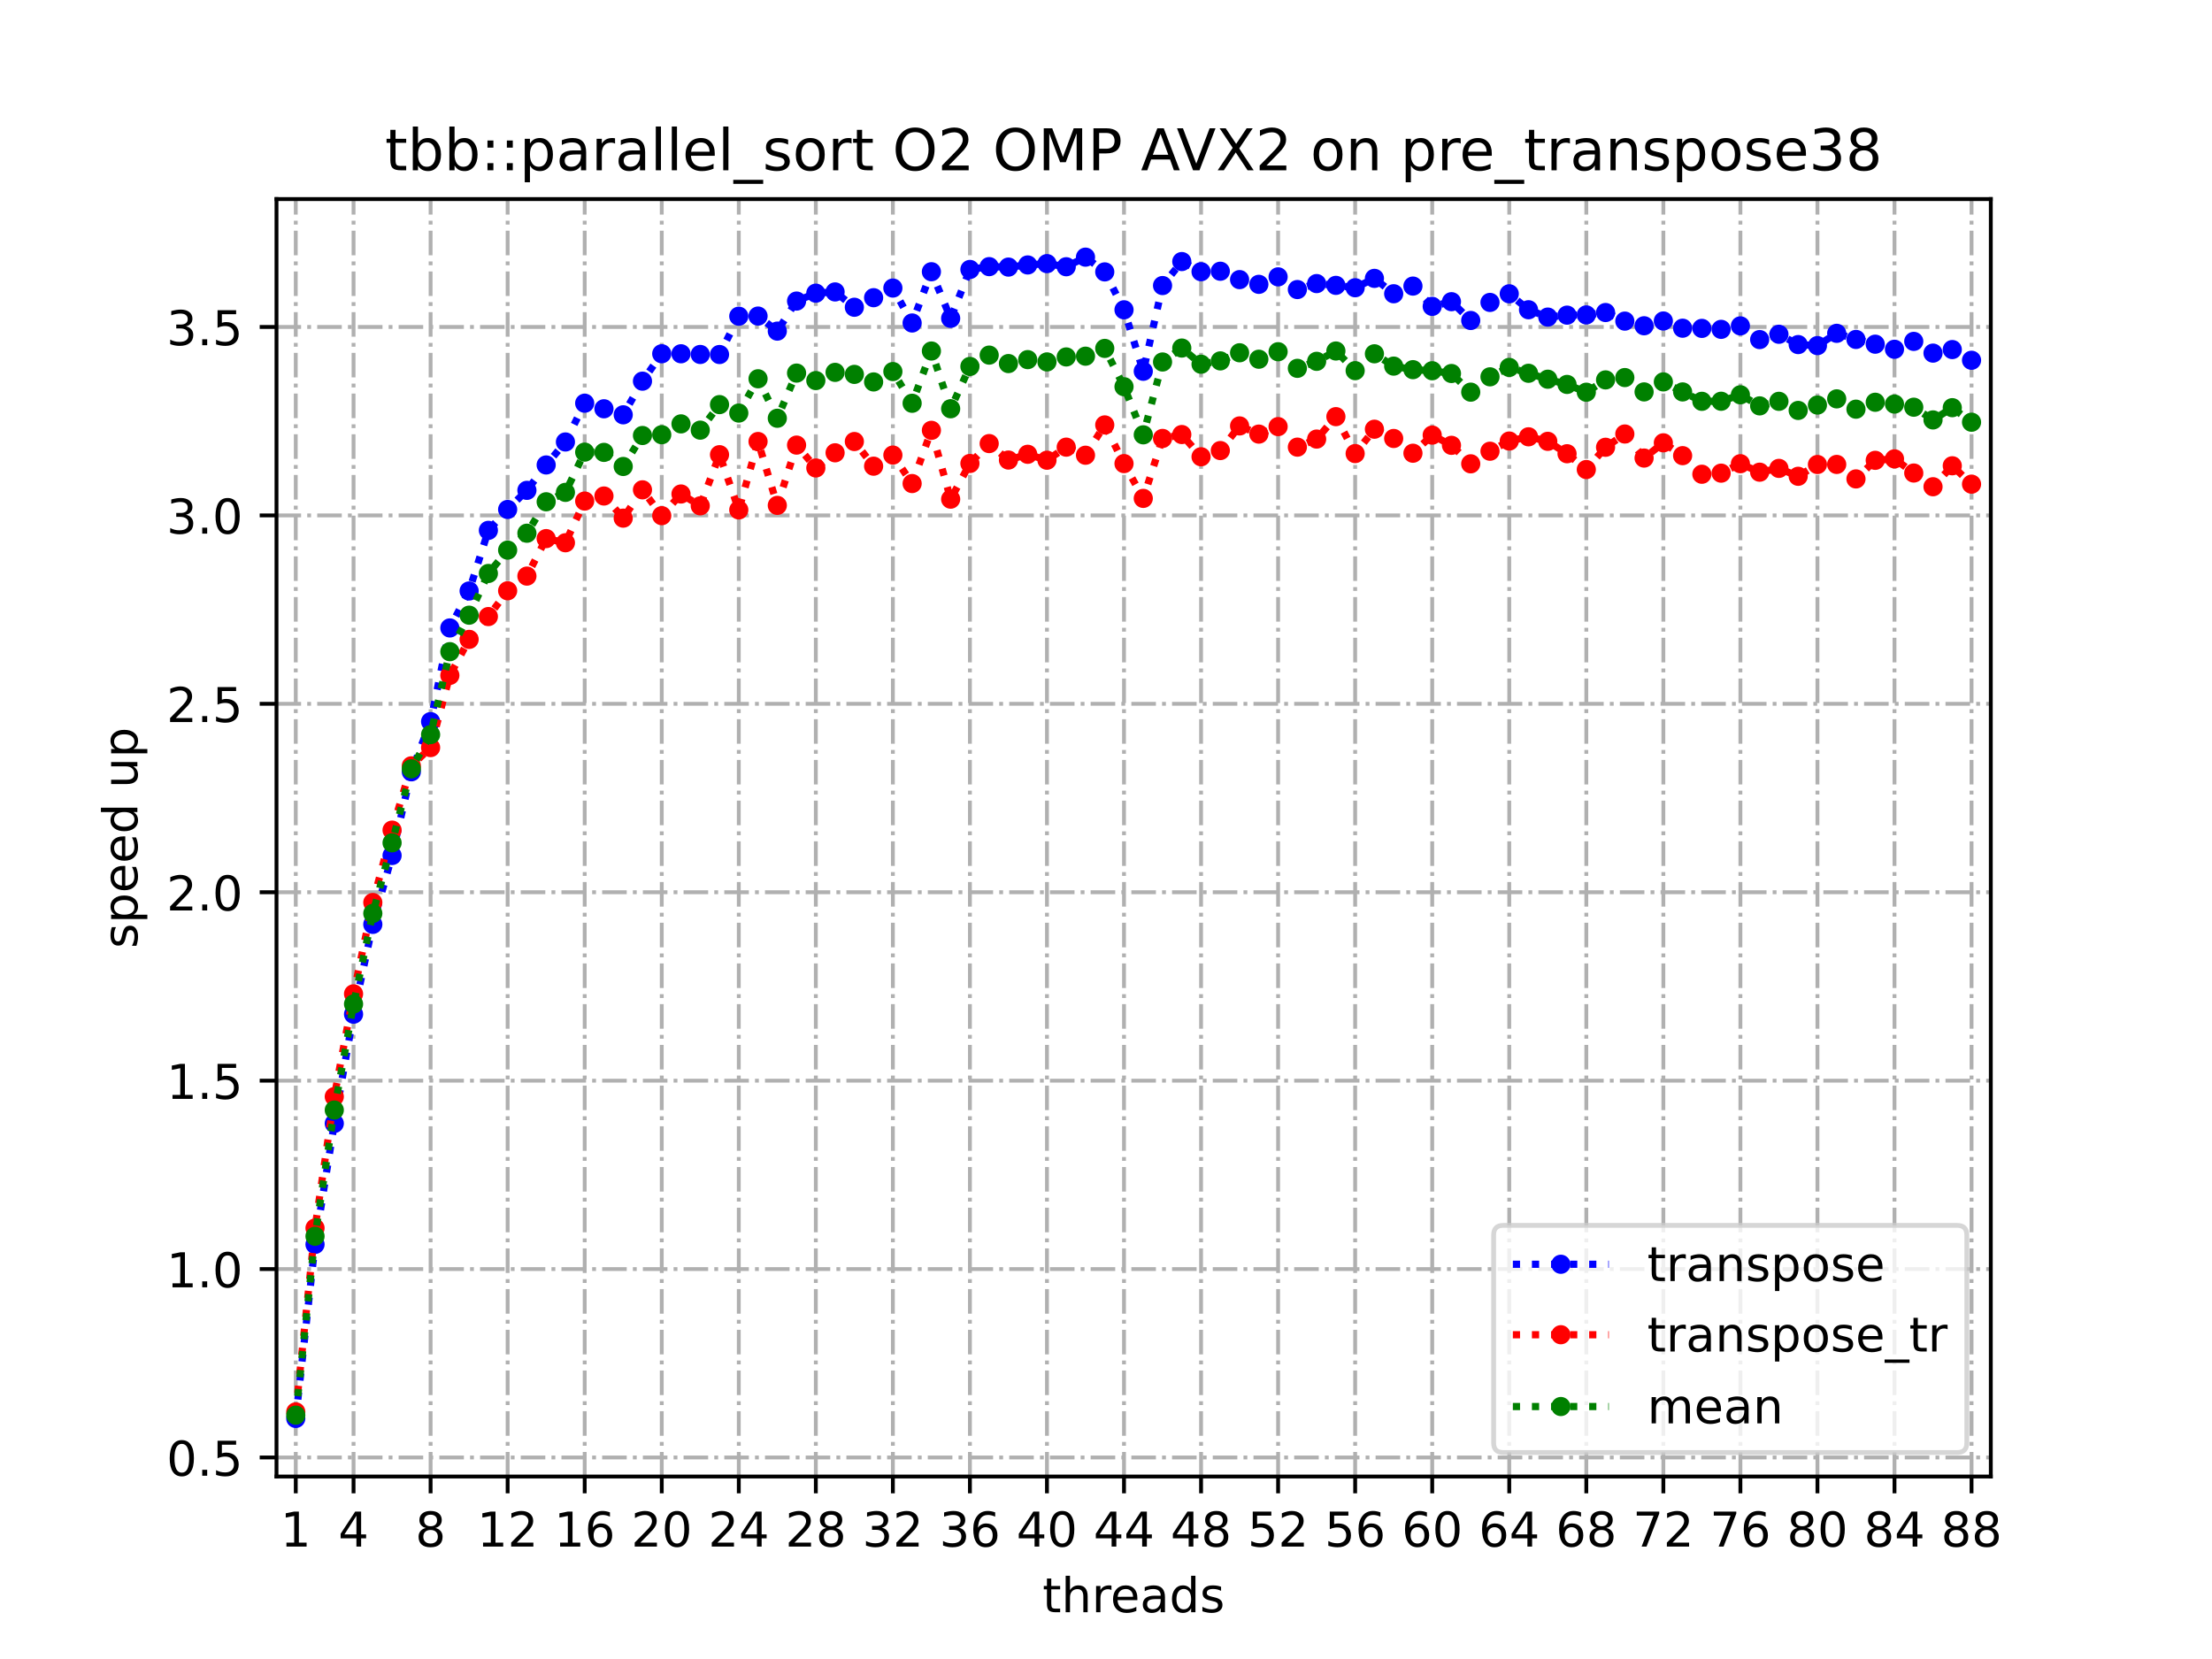 <?xml version="1.0" encoding="utf-8" standalone="no"?>
<!DOCTYPE svg PUBLIC "-//W3C//DTD SVG 1.1//EN"
  "http://www.w3.org/Graphics/SVG/1.1/DTD/svg11.dtd">
<!-- Created with matplotlib (https://matplotlib.org/) -->
<svg height="345.6pt" version="1.1" viewBox="0 0 460.8 345.6" width="460.8pt" xmlns="http://www.w3.org/2000/svg" xmlns:xlink="http://www.w3.org/1999/xlink">
 <defs>
  <style type="text/css">
*{stroke-linecap:butt;stroke-linejoin:round;}
  </style>
 </defs>
 <g id="figure_1">
  <g id="patch_1">
   <path d="M 0 345.6 
L 460.8 345.6 
L 460.8 0 
L 0 0 
z
" style="fill:#ffffff;"/>
  </g>
  <g id="axes_1">
   <g id="patch_2">
    <path d="M 57.6 307.584 
L 414.72 307.584 
L 414.72 41.472 
L 57.6 41.472 
z
" style="fill:#ffffff;"/>
   </g>
   <g id="matplotlib.axis_1">
    <g id="xtick_1">
     <g id="line2d_1">
      <path clip-path="url(#p974f8ce538)" d="M 61.613 307.584 
L 61.613 41.472 
" style="fill:none;stroke:#b0b0b0;stroke-dasharray:5.12,1.28,0.8,1.28;stroke-dashoffset:0;stroke-width:0.8;"/>
     </g>
     <g id="line2d_2">
      <defs>
       <path d="M 0 0 
L 0 3.5 
" id="m21ca323285" style="stroke:#000000;stroke-width:0.8;"/>
      </defs>
      <g>
       <use style="stroke:#000000;stroke-width:0.8;" x="61.613" xlink:href="#m21ca323285" y="307.584"/>
      </g>
     </g>
     <g id="text_1">
      <!-- 1 -->
      <defs>
       <path d="M 12.406 8.297 
L 28.516 8.297 
L 28.516 63.922 
L 10.984 60.406 
L 10.984 69.391 
L 28.422 72.906 
L 38.281 72.906 
L 38.281 8.297 
L 54.391 8.297 
L 54.391 0 
L 12.406 0 
z
" id="DejaVuSans-49"/>
      </defs>
      <g transform="translate(58.431 322.182)scale(0.1 -0.1)">
       <use xlink:href="#DejaVuSans-49"/>
      </g>
     </g>
    </g>
    <g id="xtick_2">
     <g id="line2d_3">
      <path clip-path="url(#p974f8ce538)" d="M 73.65 307.584 
L 73.65 41.472 
" style="fill:none;stroke:#b0b0b0;stroke-dasharray:5.12,1.28,0.8,1.28;stroke-dashoffset:0;stroke-width:0.8;"/>
     </g>
     <g id="line2d_4">
      <g>
       <use style="stroke:#000000;stroke-width:0.8;" x="73.65" xlink:href="#m21ca323285" y="307.584"/>
      </g>
     </g>
     <g id="text_2">
      <!-- 4 -->
      <defs>
       <path d="M 37.797 64.312 
L 12.891 25.391 
L 37.797 25.391 
z
M 35.203 72.906 
L 47.609 72.906 
L 47.609 25.391 
L 58.016 25.391 
L 58.016 17.188 
L 47.609 17.188 
L 47.609 0 
L 37.797 0 
L 37.797 17.188 
L 4.891 17.188 
L 4.891 26.703 
z
" id="DejaVuSans-52"/>
      </defs>
      <g transform="translate(70.469 322.182)scale(0.1 -0.1)">
       <use xlink:href="#DejaVuSans-52"/>
      </g>
     </g>
    </g>
    <g id="xtick_3">
     <g id="line2d_5">
      <path clip-path="url(#p974f8ce538)" d="M 89.701 307.584 
L 89.701 41.472 
" style="fill:none;stroke:#b0b0b0;stroke-dasharray:5.12,1.28,0.8,1.28;stroke-dashoffset:0;stroke-width:0.8;"/>
     </g>
     <g id="line2d_6">
      <g>
       <use style="stroke:#000000;stroke-width:0.8;" x="89.701" xlink:href="#m21ca323285" y="307.584"/>
      </g>
     </g>
     <g id="text_3">
      <!-- 8 -->
      <defs>
       <path d="M 31.781 34.625 
Q 24.75 34.625 20.719 30.859 
Q 16.703 27.094 16.703 20.516 
Q 16.703 13.922 20.719 10.156 
Q 24.75 6.391 31.781 6.391 
Q 38.812 6.391 42.859 10.172 
Q 46.922 13.969 46.922 20.516 
Q 46.922 27.094 42.891 30.859 
Q 38.875 34.625 31.781 34.625 
z
M 21.922 38.812 
Q 15.578 40.375 12.031 44.719 
Q 8.5 49.078 8.5 55.328 
Q 8.5 64.062 14.719 69.141 
Q 20.953 74.219 31.781 74.219 
Q 42.672 74.219 48.875 69.141 
Q 55.078 64.062 55.078 55.328 
Q 55.078 49.078 51.531 44.719 
Q 48 40.375 41.703 38.812 
Q 48.828 37.156 52.797 32.312 
Q 56.781 27.484 56.781 20.516 
Q 56.781 9.906 50.312 4.234 
Q 43.844 -1.422 31.781 -1.422 
Q 19.734 -1.422 13.25 4.234 
Q 6.781 9.906 6.781 20.516 
Q 6.781 27.484 10.781 32.312 
Q 14.797 37.156 21.922 38.812 
z
M 18.312 54.391 
Q 18.312 48.734 21.844 45.562 
Q 25.391 42.391 31.781 42.391 
Q 38.141 42.391 41.719 45.562 
Q 45.312 48.734 45.312 54.391 
Q 45.312 60.062 41.719 63.234 
Q 38.141 66.406 31.781 66.406 
Q 25.391 66.406 21.844 63.234 
Q 18.312 60.062 18.312 54.391 
z
" id="DejaVuSans-56"/>
      </defs>
      <g transform="translate(86.519 322.182)scale(0.1 -0.1)">
       <use xlink:href="#DejaVuSans-56"/>
      </g>
     </g>
    </g>
    <g id="xtick_4">
     <g id="line2d_7">
      <path clip-path="url(#p974f8ce538)" d="M 105.751 307.584 
L 105.751 41.472 
" style="fill:none;stroke:#b0b0b0;stroke-dasharray:5.12,1.28,0.8,1.28;stroke-dashoffset:0;stroke-width:0.8;"/>
     </g>
     <g id="line2d_8">
      <g>
       <use style="stroke:#000000;stroke-width:0.8;" x="105.751" xlink:href="#m21ca323285" y="307.584"/>
      </g>
     </g>
     <g id="text_4">
      <!-- 12 -->
      <defs>
       <path d="M 19.188 8.297 
L 53.609 8.297 
L 53.609 0 
L 7.328 0 
L 7.328 8.297 
Q 12.938 14.109 22.625 23.891 
Q 32.328 33.688 34.812 36.531 
Q 39.547 41.844 41.422 45.531 
Q 43.312 49.219 43.312 52.781 
Q 43.312 58.594 39.234 62.25 
Q 35.156 65.922 28.609 65.922 
Q 23.969 65.922 18.812 64.312 
Q 13.672 62.703 7.812 59.422 
L 7.812 69.391 
Q 13.766 71.781 18.938 73 
Q 24.125 74.219 28.422 74.219 
Q 39.75 74.219 46.484 68.547 
Q 53.219 62.891 53.219 53.422 
Q 53.219 48.922 51.531 44.891 
Q 49.859 40.875 45.406 35.406 
Q 44.188 33.984 37.641 27.219 
Q 31.109 20.453 19.188 8.297 
z
" id="DejaVuSans-50"/>
      </defs>
      <g transform="translate(99.389 322.182)scale(0.1 -0.1)">
       <use xlink:href="#DejaVuSans-49"/>
       <use x="63.623" xlink:href="#DejaVuSans-50"/>
      </g>
     </g>
    </g>
    <g id="xtick_5">
     <g id="line2d_9">
      <path clip-path="url(#p974f8ce538)" d="M 121.801 307.584 
L 121.801 41.472 
" style="fill:none;stroke:#b0b0b0;stroke-dasharray:5.12,1.28,0.8,1.28;stroke-dashoffset:0;stroke-width:0.8;"/>
     </g>
     <g id="line2d_10">
      <g>
       <use style="stroke:#000000;stroke-width:0.8;" x="121.801" xlink:href="#m21ca323285" y="307.584"/>
      </g>
     </g>
     <g id="text_5">
      <!-- 16 -->
      <defs>
       <path d="M 33.016 40.375 
Q 26.375 40.375 22.484 35.828 
Q 18.609 31.297 18.609 23.391 
Q 18.609 15.531 22.484 10.953 
Q 26.375 6.391 33.016 6.391 
Q 39.656 6.391 43.531 10.953 
Q 47.406 15.531 47.406 23.391 
Q 47.406 31.297 43.531 35.828 
Q 39.656 40.375 33.016 40.375 
z
M 52.594 71.297 
L 52.594 62.312 
Q 48.875 64.062 45.094 64.984 
Q 41.312 65.922 37.594 65.922 
Q 27.828 65.922 22.672 59.328 
Q 17.531 52.734 16.797 39.406 
Q 19.672 43.656 24.016 45.922 
Q 28.375 48.188 33.594 48.188 
Q 44.578 48.188 50.953 41.516 
Q 57.328 34.859 57.328 23.391 
Q 57.328 12.156 50.688 5.359 
Q 44.047 -1.422 33.016 -1.422 
Q 20.359 -1.422 13.672 8.266 
Q 6.984 17.969 6.984 36.375 
Q 6.984 53.656 15.188 63.938 
Q 23.391 74.219 37.203 74.219 
Q 40.922 74.219 44.703 73.484 
Q 48.484 72.75 52.594 71.297 
z
" id="DejaVuSans-54"/>
      </defs>
      <g transform="translate(115.439 322.182)scale(0.1 -0.1)">
       <use xlink:href="#DejaVuSans-49"/>
       <use x="63.623" xlink:href="#DejaVuSans-54"/>
      </g>
     </g>
    </g>
    <g id="xtick_6">
     <g id="line2d_11">
      <path clip-path="url(#p974f8ce538)" d="M 137.852 307.584 
L 137.852 41.472 
" style="fill:none;stroke:#b0b0b0;stroke-dasharray:5.12,1.28,0.8,1.28;stroke-dashoffset:0;stroke-width:0.8;"/>
     </g>
     <g id="line2d_12">
      <g>
       <use style="stroke:#000000;stroke-width:0.8;" x="137.852" xlink:href="#m21ca323285" y="307.584"/>
      </g>
     </g>
     <g id="text_6">
      <!-- 20 -->
      <defs>
       <path d="M 31.781 66.406 
Q 24.172 66.406 20.328 58.906 
Q 16.5 51.422 16.5 36.375 
Q 16.5 21.391 20.328 13.891 
Q 24.172 6.391 31.781 6.391 
Q 39.453 6.391 43.281 13.891 
Q 47.125 21.391 47.125 36.375 
Q 47.125 51.422 43.281 58.906 
Q 39.453 66.406 31.781 66.406 
z
M 31.781 74.219 
Q 44.047 74.219 50.516 64.516 
Q 56.984 54.828 56.984 36.375 
Q 56.984 17.969 50.516 8.266 
Q 44.047 -1.422 31.781 -1.422 
Q 19.531 -1.422 13.062 8.266 
Q 6.594 17.969 6.594 36.375 
Q 6.594 54.828 13.062 64.516 
Q 19.531 74.219 31.781 74.219 
z
" id="DejaVuSans-48"/>
      </defs>
      <g transform="translate(131.489 322.182)scale(0.1 -0.1)">
       <use xlink:href="#DejaVuSans-50"/>
       <use x="63.623" xlink:href="#DejaVuSans-48"/>
      </g>
     </g>
    </g>
    <g id="xtick_7">
     <g id="line2d_13">
      <path clip-path="url(#p974f8ce538)" d="M 153.902 307.584 
L 153.902 41.472 
" style="fill:none;stroke:#b0b0b0;stroke-dasharray:5.12,1.28,0.8,1.28;stroke-dashoffset:0;stroke-width:0.8;"/>
     </g>
     <g id="line2d_14">
      <g>
       <use style="stroke:#000000;stroke-width:0.8;" x="153.902" xlink:href="#m21ca323285" y="307.584"/>
      </g>
     </g>
     <g id="text_7">
      <!-- 24 -->
      <g transform="translate(147.54 322.182)scale(0.1 -0.1)">
       <use xlink:href="#DejaVuSans-50"/>
       <use x="63.623" xlink:href="#DejaVuSans-52"/>
      </g>
     </g>
    </g>
    <g id="xtick_8">
     <g id="line2d_15">
      <path clip-path="url(#p974f8ce538)" d="M 169.952 307.584 
L 169.952 41.472 
" style="fill:none;stroke:#b0b0b0;stroke-dasharray:5.12,1.28,0.8,1.28;stroke-dashoffset:0;stroke-width:0.8;"/>
     </g>
     <g id="line2d_16">
      <g>
       <use style="stroke:#000000;stroke-width:0.8;" x="169.952" xlink:href="#m21ca323285" y="307.584"/>
      </g>
     </g>
     <g id="text_8">
      <!-- 28 -->
      <g transform="translate(163.59 322.182)scale(0.1 -0.1)">
       <use xlink:href="#DejaVuSans-50"/>
       <use x="63.623" xlink:href="#DejaVuSans-56"/>
      </g>
     </g>
    </g>
    <g id="xtick_9">
     <g id="line2d_17">
      <path clip-path="url(#p974f8ce538)" d="M 186.003 307.584 
L 186.003 41.472 
" style="fill:none;stroke:#b0b0b0;stroke-dasharray:5.12,1.28,0.8,1.28;stroke-dashoffset:0;stroke-width:0.8;"/>
     </g>
     <g id="line2d_18">
      <g>
       <use style="stroke:#000000;stroke-width:0.8;" x="186.003" xlink:href="#m21ca323285" y="307.584"/>
      </g>
     </g>
     <g id="text_9">
      <!-- 32 -->
      <defs>
       <path d="M 40.578 39.312 
Q 47.656 37.797 51.625 33 
Q 55.609 28.219 55.609 21.188 
Q 55.609 10.406 48.188 4.484 
Q 40.766 -1.422 27.094 -1.422 
Q 22.516 -1.422 17.656 -0.516 
Q 12.797 0.391 7.625 2.203 
L 7.625 11.719 
Q 11.719 9.328 16.594 8.109 
Q 21.484 6.891 26.812 6.891 
Q 36.078 6.891 40.938 10.547 
Q 45.797 14.203 45.797 21.188 
Q 45.797 27.641 41.281 31.266 
Q 36.766 34.906 28.719 34.906 
L 20.219 34.906 
L 20.219 43.016 
L 29.109 43.016 
Q 36.375 43.016 40.234 45.922 
Q 44.094 48.828 44.094 54.297 
Q 44.094 59.906 40.109 62.906 
Q 36.141 65.922 28.719 65.922 
Q 24.656 65.922 20.016 65.031 
Q 15.375 64.156 9.812 62.312 
L 9.812 71.094 
Q 15.438 72.656 20.344 73.438 
Q 25.25 74.219 29.594 74.219 
Q 40.828 74.219 47.359 69.109 
Q 53.906 64.016 53.906 55.328 
Q 53.906 49.266 50.438 45.094 
Q 46.969 40.922 40.578 39.312 
z
" id="DejaVuSans-51"/>
      </defs>
      <g transform="translate(179.64 322.182)scale(0.1 -0.1)">
       <use xlink:href="#DejaVuSans-51"/>
       <use x="63.623" xlink:href="#DejaVuSans-50"/>
      </g>
     </g>
    </g>
    <g id="xtick_10">
     <g id="line2d_19">
      <path clip-path="url(#p974f8ce538)" d="M 202.053 307.584 
L 202.053 41.472 
" style="fill:none;stroke:#b0b0b0;stroke-dasharray:5.12,1.28,0.8,1.28;stroke-dashoffset:0;stroke-width:0.8;"/>
     </g>
     <g id="line2d_20">
      <g>
       <use style="stroke:#000000;stroke-width:0.8;" x="202.053" xlink:href="#m21ca323285" y="307.584"/>
      </g>
     </g>
     <g id="text_10">
      <!-- 36 -->
      <g transform="translate(195.691 322.182)scale(0.1 -0.1)">
       <use xlink:href="#DejaVuSans-51"/>
       <use x="63.623" xlink:href="#DejaVuSans-54"/>
      </g>
     </g>
    </g>
    <g id="xtick_11">
     <g id="line2d_21">
      <path clip-path="url(#p974f8ce538)" d="M 218.103 307.584 
L 218.103 41.472 
" style="fill:none;stroke:#b0b0b0;stroke-dasharray:5.12,1.28,0.8,1.28;stroke-dashoffset:0;stroke-width:0.8;"/>
     </g>
     <g id="line2d_22">
      <g>
       <use style="stroke:#000000;stroke-width:0.8;" x="218.103" xlink:href="#m21ca323285" y="307.584"/>
      </g>
     </g>
     <g id="text_11">
      <!-- 40 -->
      <g transform="translate(211.741 322.182)scale(0.1 -0.1)">
       <use xlink:href="#DejaVuSans-52"/>
       <use x="63.623" xlink:href="#DejaVuSans-48"/>
      </g>
     </g>
    </g>
    <g id="xtick_12">
     <g id="line2d_23">
      <path clip-path="url(#p974f8ce538)" d="M 234.154 307.584 
L 234.154 41.472 
" style="fill:none;stroke:#b0b0b0;stroke-dasharray:5.12,1.28,0.8,1.28;stroke-dashoffset:0;stroke-width:0.8;"/>
     </g>
     <g id="line2d_24">
      <g>
       <use style="stroke:#000000;stroke-width:0.8;" x="234.154" xlink:href="#m21ca323285" y="307.584"/>
      </g>
     </g>
     <g id="text_12">
      <!-- 44 -->
      <g transform="translate(227.791 322.182)scale(0.1 -0.1)">
       <use xlink:href="#DejaVuSans-52"/>
       <use x="63.623" xlink:href="#DejaVuSans-52"/>
      </g>
     </g>
    </g>
    <g id="xtick_13">
     <g id="line2d_25">
      <path clip-path="url(#p974f8ce538)" d="M 250.204 307.584 
L 250.204 41.472 
" style="fill:none;stroke:#b0b0b0;stroke-dasharray:5.12,1.28,0.8,1.28;stroke-dashoffset:0;stroke-width:0.8;"/>
     </g>
     <g id="line2d_26">
      <g>
       <use style="stroke:#000000;stroke-width:0.8;" x="250.204" xlink:href="#m21ca323285" y="307.584"/>
      </g>
     </g>
     <g id="text_13">
      <!-- 48 -->
      <g transform="translate(243.842 322.182)scale(0.1 -0.1)">
       <use xlink:href="#DejaVuSans-52"/>
       <use x="63.623" xlink:href="#DejaVuSans-56"/>
      </g>
     </g>
    </g>
    <g id="xtick_14">
     <g id="line2d_27">
      <path clip-path="url(#p974f8ce538)" d="M 266.254 307.584 
L 266.254 41.472 
" style="fill:none;stroke:#b0b0b0;stroke-dasharray:5.12,1.28,0.8,1.28;stroke-dashoffset:0;stroke-width:0.8;"/>
     </g>
     <g id="line2d_28">
      <g>
       <use style="stroke:#000000;stroke-width:0.8;" x="266.254" xlink:href="#m21ca323285" y="307.584"/>
      </g>
     </g>
     <g id="text_14">
      <!-- 52 -->
      <defs>
       <path d="M 10.797 72.906 
L 49.516 72.906 
L 49.516 64.594 
L 19.828 64.594 
L 19.828 46.734 
Q 21.969 47.469 24.109 47.828 
Q 26.266 48.188 28.422 48.188 
Q 40.625 48.188 47.75 41.5 
Q 54.891 34.812 54.891 23.391 
Q 54.891 11.625 47.562 5.094 
Q 40.234 -1.422 26.906 -1.422 
Q 22.312 -1.422 17.547 -0.641 
Q 12.797 0.141 7.719 1.703 
L 7.719 11.625 
Q 12.109 9.234 16.797 8.062 
Q 21.484 6.891 26.703 6.891 
Q 35.156 6.891 40.078 11.328 
Q 45.016 15.766 45.016 23.391 
Q 45.016 31 40.078 35.438 
Q 35.156 39.891 26.703 39.891 
Q 22.75 39.891 18.812 39.016 
Q 14.891 38.141 10.797 36.281 
z
" id="DejaVuSans-53"/>
      </defs>
      <g transform="translate(259.892 322.182)scale(0.1 -0.1)">
       <use xlink:href="#DejaVuSans-53"/>
       <use x="63.623" xlink:href="#DejaVuSans-50"/>
      </g>
     </g>
    </g>
    <g id="xtick_15">
     <g id="line2d_29">
      <path clip-path="url(#p974f8ce538)" d="M 282.305 307.584 
L 282.305 41.472 
" style="fill:none;stroke:#b0b0b0;stroke-dasharray:5.12,1.28,0.8,1.28;stroke-dashoffset:0;stroke-width:0.8;"/>
     </g>
     <g id="line2d_30">
      <g>
       <use style="stroke:#000000;stroke-width:0.8;" x="282.305" xlink:href="#m21ca323285" y="307.584"/>
      </g>
     </g>
     <g id="text_15">
      <!-- 56 -->
      <g transform="translate(275.942 322.182)scale(0.1 -0.1)">
       <use xlink:href="#DejaVuSans-53"/>
       <use x="63.623" xlink:href="#DejaVuSans-54"/>
      </g>
     </g>
    </g>
    <g id="xtick_16">
     <g id="line2d_31">
      <path clip-path="url(#p974f8ce538)" d="M 298.355 307.584 
L 298.355 41.472 
" style="fill:none;stroke:#b0b0b0;stroke-dasharray:5.12,1.28,0.8,1.28;stroke-dashoffset:0;stroke-width:0.8;"/>
     </g>
     <g id="line2d_32">
      <g>
       <use style="stroke:#000000;stroke-width:0.8;" x="298.355" xlink:href="#m21ca323285" y="307.584"/>
      </g>
     </g>
     <g id="text_16">
      <!-- 60 -->
      <g transform="translate(291.993 322.182)scale(0.1 -0.1)">
       <use xlink:href="#DejaVuSans-54"/>
       <use x="63.623" xlink:href="#DejaVuSans-48"/>
      </g>
     </g>
    </g>
    <g id="xtick_17">
     <g id="line2d_33">
      <path clip-path="url(#p974f8ce538)" d="M 314.405 307.584 
L 314.405 41.472 
" style="fill:none;stroke:#b0b0b0;stroke-dasharray:5.12,1.28,0.8,1.28;stroke-dashoffset:0;stroke-width:0.8;"/>
     </g>
     <g id="line2d_34">
      <g>
       <use style="stroke:#000000;stroke-width:0.8;" x="314.405" xlink:href="#m21ca323285" y="307.584"/>
      </g>
     </g>
     <g id="text_17">
      <!-- 64 -->
      <g transform="translate(308.043 322.182)scale(0.1 -0.1)">
       <use xlink:href="#DejaVuSans-54"/>
       <use x="63.623" xlink:href="#DejaVuSans-52"/>
      </g>
     </g>
    </g>
    <g id="xtick_18">
     <g id="line2d_35">
      <path clip-path="url(#p974f8ce538)" d="M 330.456 307.584 
L 330.456 41.472 
" style="fill:none;stroke:#b0b0b0;stroke-dasharray:5.12,1.28,0.8,1.28;stroke-dashoffset:0;stroke-width:0.8;"/>
     </g>
     <g id="line2d_36">
      <g>
       <use style="stroke:#000000;stroke-width:0.8;" x="330.456" xlink:href="#m21ca323285" y="307.584"/>
      </g>
     </g>
     <g id="text_18">
      <!-- 68 -->
      <g transform="translate(324.093 322.182)scale(0.1 -0.1)">
       <use xlink:href="#DejaVuSans-54"/>
       <use x="63.623" xlink:href="#DejaVuSans-56"/>
      </g>
     </g>
    </g>
    <g id="xtick_19">
     <g id="line2d_37">
      <path clip-path="url(#p974f8ce538)" d="M 346.506 307.584 
L 346.506 41.472 
" style="fill:none;stroke:#b0b0b0;stroke-dasharray:5.12,1.28,0.8,1.28;stroke-dashoffset:0;stroke-width:0.8;"/>
     </g>
     <g id="line2d_38">
      <g>
       <use style="stroke:#000000;stroke-width:0.8;" x="346.506" xlink:href="#m21ca323285" y="307.584"/>
      </g>
     </g>
     <g id="text_19">
      <!-- 72 -->
      <defs>
       <path d="M 8.203 72.906 
L 55.078 72.906 
L 55.078 68.703 
L 28.609 0 
L 18.312 0 
L 43.219 64.594 
L 8.203 64.594 
z
" id="DejaVuSans-55"/>
      </defs>
      <g transform="translate(340.144 322.182)scale(0.1 -0.1)">
       <use xlink:href="#DejaVuSans-55"/>
       <use x="63.623" xlink:href="#DejaVuSans-50"/>
      </g>
     </g>
    </g>
    <g id="xtick_20">
     <g id="line2d_39">
      <path clip-path="url(#p974f8ce538)" d="M 362.556 307.584 
L 362.556 41.472 
" style="fill:none;stroke:#b0b0b0;stroke-dasharray:5.12,1.28,0.8,1.28;stroke-dashoffset:0;stroke-width:0.8;"/>
     </g>
     <g id="line2d_40">
      <g>
       <use style="stroke:#000000;stroke-width:0.8;" x="362.556" xlink:href="#m21ca323285" y="307.584"/>
      </g>
     </g>
     <g id="text_20">
      <!-- 76 -->
      <g transform="translate(356.194 322.182)scale(0.1 -0.1)">
       <use xlink:href="#DejaVuSans-55"/>
       <use x="63.623" xlink:href="#DejaVuSans-54"/>
      </g>
     </g>
    </g>
    <g id="xtick_21">
     <g id="line2d_41">
      <path clip-path="url(#p974f8ce538)" d="M 378.607 307.584 
L 378.607 41.472 
" style="fill:none;stroke:#b0b0b0;stroke-dasharray:5.12,1.28,0.8,1.28;stroke-dashoffset:0;stroke-width:0.8;"/>
     </g>
     <g id="line2d_42">
      <g>
       <use style="stroke:#000000;stroke-width:0.8;" x="378.607" xlink:href="#m21ca323285" y="307.584"/>
      </g>
     </g>
     <g id="text_21">
      <!-- 80 -->
      <g transform="translate(372.244 322.182)scale(0.1 -0.1)">
       <use xlink:href="#DejaVuSans-56"/>
       <use x="63.623" xlink:href="#DejaVuSans-48"/>
      </g>
     </g>
    </g>
    <g id="xtick_22">
     <g id="line2d_43">
      <path clip-path="url(#p974f8ce538)" d="M 394.657 307.584 
L 394.657 41.472 
" style="fill:none;stroke:#b0b0b0;stroke-dasharray:5.12,1.28,0.8,1.28;stroke-dashoffset:0;stroke-width:0.8;"/>
     </g>
     <g id="line2d_44">
      <g>
       <use style="stroke:#000000;stroke-width:0.8;" x="394.657" xlink:href="#m21ca323285" y="307.584"/>
      </g>
     </g>
     <g id="text_22">
      <!-- 84 -->
      <g transform="translate(388.295 322.182)scale(0.1 -0.1)">
       <use xlink:href="#DejaVuSans-56"/>
       <use x="63.623" xlink:href="#DejaVuSans-52"/>
      </g>
     </g>
    </g>
    <g id="xtick_23">
     <g id="line2d_45">
      <path clip-path="url(#p974f8ce538)" d="M 410.707 307.584 
L 410.707 41.472 
" style="fill:none;stroke:#b0b0b0;stroke-dasharray:5.12,1.28,0.8,1.28;stroke-dashoffset:0;stroke-width:0.8;"/>
     </g>
     <g id="line2d_46">
      <g>
       <use style="stroke:#000000;stroke-width:0.8;" x="410.707" xlink:href="#m21ca323285" y="307.584"/>
      </g>
     </g>
     <g id="text_23">
      <!-- 88 -->
      <g transform="translate(404.345 322.182)scale(0.1 -0.1)">
       <use xlink:href="#DejaVuSans-56"/>
       <use x="63.623" xlink:href="#DejaVuSans-56"/>
      </g>
     </g>
    </g>
    <g id="text_24">
     <!-- threads -->
     <defs>
      <path d="M 18.312 70.219 
L 18.312 54.688 
L 36.812 54.688 
L 36.812 47.703 
L 18.312 47.703 
L 18.312 18.016 
Q 18.312 11.328 20.141 9.422 
Q 21.969 7.516 27.594 7.516 
L 36.812 7.516 
L 36.812 0 
L 27.594 0 
Q 17.188 0 13.234 3.875 
Q 9.281 7.766 9.281 18.016 
L 9.281 47.703 
L 2.688 47.703 
L 2.688 54.688 
L 9.281 54.688 
L 9.281 70.219 
z
" id="DejaVuSans-116"/>
      <path d="M 54.891 33.016 
L 54.891 0 
L 45.906 0 
L 45.906 32.719 
Q 45.906 40.484 42.875 44.328 
Q 39.844 48.188 33.797 48.188 
Q 26.516 48.188 22.312 43.547 
Q 18.109 38.922 18.109 30.906 
L 18.109 0 
L 9.078 0 
L 9.078 75.984 
L 18.109 75.984 
L 18.109 46.188 
Q 21.344 51.125 25.703 53.562 
Q 30.078 56 35.797 56 
Q 45.219 56 50.047 50.172 
Q 54.891 44.344 54.891 33.016 
z
" id="DejaVuSans-104"/>
      <path d="M 41.109 46.297 
Q 39.594 47.172 37.812 47.578 
Q 36.031 48 33.891 48 
Q 26.266 48 22.188 43.047 
Q 18.109 38.094 18.109 28.812 
L 18.109 0 
L 9.078 0 
L 9.078 54.688 
L 18.109 54.688 
L 18.109 46.188 
Q 20.953 51.172 25.484 53.578 
Q 30.031 56 36.531 56 
Q 37.453 56 38.578 55.875 
Q 39.703 55.766 41.062 55.516 
z
" id="DejaVuSans-114"/>
      <path d="M 56.203 29.594 
L 56.203 25.203 
L 14.891 25.203 
Q 15.484 15.922 20.484 11.062 
Q 25.484 6.203 34.422 6.203 
Q 39.594 6.203 44.453 7.469 
Q 49.312 8.734 54.109 11.281 
L 54.109 2.781 
Q 49.266 0.734 44.188 -0.344 
Q 39.109 -1.422 33.891 -1.422 
Q 20.797 -1.422 13.156 6.188 
Q 5.516 13.812 5.516 26.812 
Q 5.516 40.234 12.766 48.109 
Q 20.016 56 32.328 56 
Q 43.359 56 49.781 48.891 
Q 56.203 41.797 56.203 29.594 
z
M 47.219 32.234 
Q 47.125 39.594 43.094 43.984 
Q 39.062 48.391 32.422 48.391 
Q 24.906 48.391 20.391 44.141 
Q 15.875 39.891 15.188 32.172 
z
" id="DejaVuSans-101"/>
      <path d="M 34.281 27.484 
Q 23.391 27.484 19.188 25 
Q 14.984 22.516 14.984 16.5 
Q 14.984 11.719 18.141 8.906 
Q 21.297 6.109 26.703 6.109 
Q 34.188 6.109 38.703 11.406 
Q 43.219 16.703 43.219 25.484 
L 43.219 27.484 
z
M 52.203 31.203 
L 52.203 0 
L 43.219 0 
L 43.219 8.297 
Q 40.141 3.328 35.547 0.953 
Q 30.953 -1.422 24.312 -1.422 
Q 15.922 -1.422 10.953 3.297 
Q 6 8.016 6 15.922 
Q 6 25.141 12.172 29.828 
Q 18.359 34.516 30.609 34.516 
L 43.219 34.516 
L 43.219 35.406 
Q 43.219 41.609 39.141 45 
Q 35.062 48.391 27.688 48.391 
Q 23 48.391 18.547 47.266 
Q 14.109 46.141 10.016 43.891 
L 10.016 52.203 
Q 14.938 54.109 19.578 55.047 
Q 24.219 56 28.609 56 
Q 40.484 56 46.344 49.844 
Q 52.203 43.703 52.203 31.203 
z
" id="DejaVuSans-97"/>
      <path d="M 45.406 46.391 
L 45.406 75.984 
L 54.391 75.984 
L 54.391 0 
L 45.406 0 
L 45.406 8.203 
Q 42.578 3.328 38.25 0.953 
Q 33.938 -1.422 27.875 -1.422 
Q 17.969 -1.422 11.734 6.484 
Q 5.516 14.406 5.516 27.297 
Q 5.516 40.188 11.734 48.094 
Q 17.969 56 27.875 56 
Q 33.938 56 38.25 53.625 
Q 42.578 51.266 45.406 46.391 
z
M 14.797 27.297 
Q 14.797 17.391 18.875 11.75 
Q 22.953 6.109 30.078 6.109 
Q 37.203 6.109 41.297 11.75 
Q 45.406 17.391 45.406 27.297 
Q 45.406 37.203 41.297 42.844 
Q 37.203 48.484 30.078 48.484 
Q 22.953 48.484 18.875 42.844 
Q 14.797 37.203 14.797 27.297 
z
" id="DejaVuSans-100"/>
      <path d="M 44.281 53.078 
L 44.281 44.578 
Q 40.484 46.531 36.375 47.5 
Q 32.281 48.484 27.875 48.484 
Q 21.188 48.484 17.844 46.438 
Q 14.5 44.391 14.5 40.281 
Q 14.5 37.156 16.891 35.375 
Q 19.281 33.594 26.516 31.984 
L 29.594 31.297 
Q 39.156 29.25 43.188 25.516 
Q 47.219 21.781 47.219 15.094 
Q 47.219 7.469 41.188 3.016 
Q 35.156 -1.422 24.609 -1.422 
Q 20.219 -1.422 15.453 -0.562 
Q 10.688 0.297 5.422 2 
L 5.422 11.281 
Q 10.406 8.688 15.234 7.391 
Q 20.062 6.109 24.812 6.109 
Q 31.156 6.109 34.562 8.281 
Q 37.984 10.453 37.984 14.406 
Q 37.984 18.062 35.516 20.016 
Q 33.062 21.969 24.703 23.781 
L 21.578 24.516 
Q 13.234 26.266 9.516 29.906 
Q 5.812 33.547 5.812 39.891 
Q 5.812 47.609 11.281 51.797 
Q 16.75 56 26.812 56 
Q 31.781 56 36.172 55.266 
Q 40.578 54.547 44.281 53.078 
z
" id="DejaVuSans-115"/>
     </defs>
     <g transform="translate(217.169 335.861)scale(0.1 -0.1)">
      <use xlink:href="#DejaVuSans-116"/>
      <use x="39.209" xlink:href="#DejaVuSans-104"/>
      <use x="102.588" xlink:href="#DejaVuSans-114"/>
      <use x="141.451" xlink:href="#DejaVuSans-101"/>
      <use x="202.975" xlink:href="#DejaVuSans-97"/>
      <use x="264.254" xlink:href="#DejaVuSans-100"/>
      <use x="327.73" xlink:href="#DejaVuSans-115"/>
     </g>
    </g>
   </g>
   <g id="matplotlib.axis_2">
    <g id="ytick_1">
     <g id="line2d_47">
      <path clip-path="url(#p974f8ce538)" d="M 57.6 303.622 
L 414.72 303.622 
" style="fill:none;stroke:#b0b0b0;stroke-dasharray:5.12,1.28,0.8,1.28;stroke-dashoffset:0;stroke-width:0.8;"/>
     </g>
     <g id="line2d_48">
      <defs>
       <path d="M 0 0 
L -3.5 0 
" id="m6d02e32b58" style="stroke:#000000;stroke-width:0.8;"/>
      </defs>
      <g>
       <use style="stroke:#000000;stroke-width:0.8;" x="57.6" xlink:href="#m6d02e32b58" y="303.622"/>
      </g>
     </g>
     <g id="text_25">
      <!-- 0.5 -->
      <defs>
       <path d="M 10.688 12.406 
L 21 12.406 
L 21 0 
L 10.688 0 
z
" id="DejaVuSans-46"/>
      </defs>
      <g transform="translate(34.697 307.422)scale(0.1 -0.1)">
       <use xlink:href="#DejaVuSans-48"/>
       <use x="63.623" xlink:href="#DejaVuSans-46"/>
       <use x="95.41" xlink:href="#DejaVuSans-53"/>
      </g>
     </g>
    </g>
    <g id="ytick_2">
     <g id="line2d_49">
      <path clip-path="url(#p974f8ce538)" d="M 57.6 264.371 
L 414.72 264.371 
" style="fill:none;stroke:#b0b0b0;stroke-dasharray:5.12,1.28,0.8,1.28;stroke-dashoffset:0;stroke-width:0.8;"/>
     </g>
     <g id="line2d_50">
      <g>
       <use style="stroke:#000000;stroke-width:0.8;" x="57.6" xlink:href="#m6d02e32b58" y="264.371"/>
      </g>
     </g>
     <g id="text_26">
      <!-- 1.0 -->
      <g transform="translate(34.697 268.17)scale(0.1 -0.1)">
       <use xlink:href="#DejaVuSans-49"/>
       <use x="63.623" xlink:href="#DejaVuSans-46"/>
       <use x="95.41" xlink:href="#DejaVuSans-48"/>
      </g>
     </g>
    </g>
    <g id="ytick_3">
     <g id="line2d_51">
      <path clip-path="url(#p974f8ce538)" d="M 57.6 225.119 
L 414.72 225.119 
" style="fill:none;stroke:#b0b0b0;stroke-dasharray:5.12,1.28,0.8,1.28;stroke-dashoffset:0;stroke-width:0.8;"/>
     </g>
     <g id="line2d_52">
      <g>
       <use style="stroke:#000000;stroke-width:0.8;" x="57.6" xlink:href="#m6d02e32b58" y="225.119"/>
      </g>
     </g>
     <g id="text_27">
      <!-- 1.5 -->
      <g transform="translate(34.697 228.919)scale(0.1 -0.1)">
       <use xlink:href="#DejaVuSans-49"/>
       <use x="63.623" xlink:href="#DejaVuSans-46"/>
       <use x="95.41" xlink:href="#DejaVuSans-53"/>
      </g>
     </g>
    </g>
    <g id="ytick_4">
     <g id="line2d_53">
      <path clip-path="url(#p974f8ce538)" d="M 57.6 185.868 
L 414.72 185.868 
" style="fill:none;stroke:#b0b0b0;stroke-dasharray:5.12,1.28,0.8,1.28;stroke-dashoffset:0;stroke-width:0.8;"/>
     </g>
     <g id="line2d_54">
      <g>
       <use style="stroke:#000000;stroke-width:0.8;" x="57.6" xlink:href="#m6d02e32b58" y="185.868"/>
      </g>
     </g>
     <g id="text_28">
      <!-- 2.0 -->
      <g transform="translate(34.697 189.667)scale(0.1 -0.1)">
       <use xlink:href="#DejaVuSans-50"/>
       <use x="63.623" xlink:href="#DejaVuSans-46"/>
       <use x="95.41" xlink:href="#DejaVuSans-48"/>
      </g>
     </g>
    </g>
    <g id="ytick_5">
     <g id="line2d_55">
      <path clip-path="url(#p974f8ce538)" d="M 57.6 146.616 
L 414.72 146.616 
" style="fill:none;stroke:#b0b0b0;stroke-dasharray:5.12,1.28,0.8,1.28;stroke-dashoffset:0;stroke-width:0.8;"/>
     </g>
     <g id="line2d_56">
      <g>
       <use style="stroke:#000000;stroke-width:0.8;" x="57.6" xlink:href="#m6d02e32b58" y="146.616"/>
      </g>
     </g>
     <g id="text_29">
      <!-- 2.5 -->
      <g transform="translate(34.697 150.416)scale(0.1 -0.1)">
       <use xlink:href="#DejaVuSans-50"/>
       <use x="63.623" xlink:href="#DejaVuSans-46"/>
       <use x="95.41" xlink:href="#DejaVuSans-53"/>
      </g>
     </g>
    </g>
    <g id="ytick_6">
     <g id="line2d_57">
      <path clip-path="url(#p974f8ce538)" d="M 57.6 107.365 
L 414.72 107.365 
" style="fill:none;stroke:#b0b0b0;stroke-dasharray:5.12,1.28,0.8,1.28;stroke-dashoffset:0;stroke-width:0.8;"/>
     </g>
     <g id="line2d_58">
      <g>
       <use style="stroke:#000000;stroke-width:0.8;" x="57.6" xlink:href="#m6d02e32b58" y="107.365"/>
      </g>
     </g>
     <g id="text_30">
      <!-- 3.0 -->
      <g transform="translate(34.697 111.164)scale(0.1 -0.1)">
       <use xlink:href="#DejaVuSans-51"/>
       <use x="63.623" xlink:href="#DejaVuSans-46"/>
       <use x="95.41" xlink:href="#DejaVuSans-48"/>
      </g>
     </g>
    </g>
    <g id="ytick_7">
     <g id="line2d_59">
      <path clip-path="url(#p974f8ce538)" d="M 57.6 68.113 
L 414.72 68.113 
" style="fill:none;stroke:#b0b0b0;stroke-dasharray:5.12,1.28,0.8,1.28;stroke-dashoffset:0;stroke-width:0.8;"/>
     </g>
     <g id="line2d_60">
      <g>
       <use style="stroke:#000000;stroke-width:0.8;" x="57.6" xlink:href="#m6d02e32b58" y="68.113"/>
      </g>
     </g>
     <g id="text_31">
      <!-- 3.5 -->
      <g transform="translate(34.697 71.913)scale(0.1 -0.1)">
       <use xlink:href="#DejaVuSans-51"/>
       <use x="63.623" xlink:href="#DejaVuSans-46"/>
       <use x="95.41" xlink:href="#DejaVuSans-53"/>
      </g>
     </g>
    </g>
    <g id="text_32">
     <!-- speed up -->
     <defs>
      <path d="M 18.109 8.203 
L 18.109 -20.797 
L 9.078 -20.797 
L 9.078 54.688 
L 18.109 54.688 
L 18.109 46.391 
Q 20.953 51.266 25.266 53.625 
Q 29.594 56 35.594 56 
Q 45.562 56 51.781 48.094 
Q 58.016 40.188 58.016 27.297 
Q 58.016 14.406 51.781 6.484 
Q 45.562 -1.422 35.594 -1.422 
Q 29.594 -1.422 25.266 0.953 
Q 20.953 3.328 18.109 8.203 
z
M 48.688 27.297 
Q 48.688 37.203 44.609 42.844 
Q 40.531 48.484 33.406 48.484 
Q 26.266 48.484 22.188 42.844 
Q 18.109 37.203 18.109 27.297 
Q 18.109 17.391 22.188 11.75 
Q 26.266 6.109 33.406 6.109 
Q 40.531 6.109 44.609 11.75 
Q 48.688 17.391 48.688 27.297 
z
" id="DejaVuSans-112"/>
      <path id="DejaVuSans-32"/>
      <path d="M 8.5 21.578 
L 8.5 54.688 
L 17.484 54.688 
L 17.484 21.922 
Q 17.484 14.156 20.5 10.266 
Q 23.531 6.391 29.594 6.391 
Q 36.859 6.391 41.078 11.031 
Q 45.312 15.672 45.312 23.688 
L 45.312 54.688 
L 54.297 54.688 
L 54.297 0 
L 45.312 0 
L 45.312 8.406 
Q 42.047 3.422 37.719 1 
Q 33.406 -1.422 27.688 -1.422 
Q 18.266 -1.422 13.375 4.438 
Q 8.5 10.297 8.5 21.578 
z
M 31.109 56 
z
" id="DejaVuSans-117"/>
     </defs>
     <g transform="translate(28.617 197.566)rotate(-90)scale(0.1 -0.1)">
      <use xlink:href="#DejaVuSans-115"/>
      <use x="52.1" xlink:href="#DejaVuSans-112"/>
      <use x="115.576" xlink:href="#DejaVuSans-101"/>
      <use x="177.1" xlink:href="#DejaVuSans-101"/>
      <use x="238.623" xlink:href="#DejaVuSans-100"/>
      <use x="302.1" xlink:href="#DejaVuSans-32"/>
      <use x="333.887" xlink:href="#DejaVuSans-117"/>
      <use x="397.266" xlink:href="#DejaVuSans-112"/>
     </g>
    </g>
   </g>
   <g id="line2d_61">
    <path clip-path="url(#p974f8ce538)" d="M 61.613 295.488 
L 65.625 259.236 
L 69.638 234.036 
L 73.65 211.276 
L 77.663 192.562 
L 81.676 178.218 
L 85.688 160.778 
L 89.701 150.325 
L 93.713 130.813 
L 97.726 123.112 
L 101.738 110.484 
L 105.751 106.13 
L 109.764 102.149 
L 113.776 96.86 
L 117.789 92.071 
L 121.801 83.996 
L 125.814 85.157 
L 129.827 86.414 
L 133.839 79.403 
L 137.852 73.694 
L 141.864 73.697 
L 145.877 73.84 
L 149.889 73.851 
L 153.902 65.873 
L 157.915 65.843 
L 161.927 68.977 
L 165.94 62.718 
L 169.952 61.073 
L 173.965 60.815 
L 177.978 64.008 
L 181.99 62.016 
L 186.003 60.008 
L 190.015 67.284 
L 194.028 56.607 
L 198.04 66.318 
L 202.053 56.132 
L 206.066 55.545 
L 210.078 55.64 
L 214.091 55.195 
L 218.103 54.918 
L 222.116 55.568 
L 226.129 53.568 
L 230.141 56.642 
L 234.154 64.539 
L 238.166 77.341 
L 242.179 59.485 
L 246.191 54.487 
L 250.204 56.6 
L 254.217 56.504 
L 258.229 58.248 
L 262.242 59.234 
L 266.254 57.675 
L 270.267 60.318 
L 274.28 59.078 
L 278.292 59.447 
L 282.305 59.942 
L 286.317 57.989 
L 290.33 61.193 
L 294.342 59.597 
L 298.355 63.824 
L 302.368 62.848 
L 306.38 66.762 
L 310.393 62.999 
L 314.405 61.203 
L 318.418 64.526 
L 322.431 66.056 
L 326.443 65.649 
L 330.456 65.601 
L 334.468 65.105 
L 338.481 66.894 
L 342.493 67.863 
L 346.506 66.869 
L 350.519 68.371 
L 354.531 68.41 
L 358.544 68.61 
L 362.556 67.888 
L 366.569 70.74 
L 370.582 69.633 
L 374.594 71.783 
L 378.607 71.996 
L 382.619 69.437 
L 386.632 70.709 
L 390.644 71.7 
L 394.657 72.76 
L 398.67 71.118 
L 402.682 73.561 
L 406.695 72.82 
L 410.707 75.052 
" style="fill:none;stroke:#0000ff;stroke-dasharray:1.5,2.475;stroke-dashoffset:0;stroke-width:1.5;"/>
    <defs>
     <path d="M 0 1.5 
C 0.398 1.5 0.779 1.342 1.061 1.061 
C 1.342 0.779 1.5 0.398 1.5 0 
C 1.5 -0.398 1.342 -0.779 1.061 -1.061 
C 0.779 -1.342 0.398 -1.5 0 -1.5 
C -0.398 -1.5 -0.779 -1.342 -1.061 -1.061 
C -1.342 -0.779 -1.5 -0.398 -1.5 0 
C -1.5 0.398 -1.342 0.779 -1.061 1.061 
C -0.779 1.342 -0.398 1.5 0 1.5 
z
" id="m978c071f74" style="stroke:#0000ff;"/>
    </defs>
    <g clip-path="url(#p974f8ce538)">
     <use style="fill:#0000ff;stroke:#0000ff;" x="61.613" xlink:href="#m978c071f74" y="295.488"/>
     <use style="fill:#0000ff;stroke:#0000ff;" x="65.625" xlink:href="#m978c071f74" y="259.236"/>
     <use style="fill:#0000ff;stroke:#0000ff;" x="69.638" xlink:href="#m978c071f74" y="234.036"/>
     <use style="fill:#0000ff;stroke:#0000ff;" x="73.65" xlink:href="#m978c071f74" y="211.276"/>
     <use style="fill:#0000ff;stroke:#0000ff;" x="77.663" xlink:href="#m978c071f74" y="192.562"/>
     <use style="fill:#0000ff;stroke:#0000ff;" x="81.676" xlink:href="#m978c071f74" y="178.218"/>
     <use style="fill:#0000ff;stroke:#0000ff;" x="85.688" xlink:href="#m978c071f74" y="160.778"/>
     <use style="fill:#0000ff;stroke:#0000ff;" x="89.701" xlink:href="#m978c071f74" y="150.325"/>
     <use style="fill:#0000ff;stroke:#0000ff;" x="93.713" xlink:href="#m978c071f74" y="130.813"/>
     <use style="fill:#0000ff;stroke:#0000ff;" x="97.726" xlink:href="#m978c071f74" y="123.112"/>
     <use style="fill:#0000ff;stroke:#0000ff;" x="101.738" xlink:href="#m978c071f74" y="110.484"/>
     <use style="fill:#0000ff;stroke:#0000ff;" x="105.751" xlink:href="#m978c071f74" y="106.13"/>
     <use style="fill:#0000ff;stroke:#0000ff;" x="109.764" xlink:href="#m978c071f74" y="102.149"/>
     <use style="fill:#0000ff;stroke:#0000ff;" x="113.776" xlink:href="#m978c071f74" y="96.86"/>
     <use style="fill:#0000ff;stroke:#0000ff;" x="117.789" xlink:href="#m978c071f74" y="92.071"/>
     <use style="fill:#0000ff;stroke:#0000ff;" x="121.801" xlink:href="#m978c071f74" y="83.996"/>
     <use style="fill:#0000ff;stroke:#0000ff;" x="125.814" xlink:href="#m978c071f74" y="85.157"/>
     <use style="fill:#0000ff;stroke:#0000ff;" x="129.827" xlink:href="#m978c071f74" y="86.414"/>
     <use style="fill:#0000ff;stroke:#0000ff;" x="133.839" xlink:href="#m978c071f74" y="79.403"/>
     <use style="fill:#0000ff;stroke:#0000ff;" x="137.852" xlink:href="#m978c071f74" y="73.694"/>
     <use style="fill:#0000ff;stroke:#0000ff;" x="141.864" xlink:href="#m978c071f74" y="73.697"/>
     <use style="fill:#0000ff;stroke:#0000ff;" x="145.877" xlink:href="#m978c071f74" y="73.84"/>
     <use style="fill:#0000ff;stroke:#0000ff;" x="149.889" xlink:href="#m978c071f74" y="73.851"/>
     <use style="fill:#0000ff;stroke:#0000ff;" x="153.902" xlink:href="#m978c071f74" y="65.873"/>
     <use style="fill:#0000ff;stroke:#0000ff;" x="157.915" xlink:href="#m978c071f74" y="65.843"/>
     <use style="fill:#0000ff;stroke:#0000ff;" x="161.927" xlink:href="#m978c071f74" y="68.977"/>
     <use style="fill:#0000ff;stroke:#0000ff;" x="165.94" xlink:href="#m978c071f74" y="62.718"/>
     <use style="fill:#0000ff;stroke:#0000ff;" x="169.952" xlink:href="#m978c071f74" y="61.073"/>
     <use style="fill:#0000ff;stroke:#0000ff;" x="173.965" xlink:href="#m978c071f74" y="60.815"/>
     <use style="fill:#0000ff;stroke:#0000ff;" x="177.978" xlink:href="#m978c071f74" y="64.008"/>
     <use style="fill:#0000ff;stroke:#0000ff;" x="181.99" xlink:href="#m978c071f74" y="62.016"/>
     <use style="fill:#0000ff;stroke:#0000ff;" x="186.003" xlink:href="#m978c071f74" y="60.008"/>
     <use style="fill:#0000ff;stroke:#0000ff;" x="190.015" xlink:href="#m978c071f74" y="67.284"/>
     <use style="fill:#0000ff;stroke:#0000ff;" x="194.028" xlink:href="#m978c071f74" y="56.607"/>
     <use style="fill:#0000ff;stroke:#0000ff;" x="198.04" xlink:href="#m978c071f74" y="66.318"/>
     <use style="fill:#0000ff;stroke:#0000ff;" x="202.053" xlink:href="#m978c071f74" y="56.132"/>
     <use style="fill:#0000ff;stroke:#0000ff;" x="206.066" xlink:href="#m978c071f74" y="55.545"/>
     <use style="fill:#0000ff;stroke:#0000ff;" x="210.078" xlink:href="#m978c071f74" y="55.64"/>
     <use style="fill:#0000ff;stroke:#0000ff;" x="214.091" xlink:href="#m978c071f74" y="55.195"/>
     <use style="fill:#0000ff;stroke:#0000ff;" x="218.103" xlink:href="#m978c071f74" y="54.918"/>
     <use style="fill:#0000ff;stroke:#0000ff;" x="222.116" xlink:href="#m978c071f74" y="55.568"/>
     <use style="fill:#0000ff;stroke:#0000ff;" x="226.129" xlink:href="#m978c071f74" y="53.568"/>
     <use style="fill:#0000ff;stroke:#0000ff;" x="230.141" xlink:href="#m978c071f74" y="56.642"/>
     <use style="fill:#0000ff;stroke:#0000ff;" x="234.154" xlink:href="#m978c071f74" y="64.539"/>
     <use style="fill:#0000ff;stroke:#0000ff;" x="238.166" xlink:href="#m978c071f74" y="77.341"/>
     <use style="fill:#0000ff;stroke:#0000ff;" x="242.179" xlink:href="#m978c071f74" y="59.485"/>
     <use style="fill:#0000ff;stroke:#0000ff;" x="246.191" xlink:href="#m978c071f74" y="54.487"/>
     <use style="fill:#0000ff;stroke:#0000ff;" x="250.204" xlink:href="#m978c071f74" y="56.6"/>
     <use style="fill:#0000ff;stroke:#0000ff;" x="254.217" xlink:href="#m978c071f74" y="56.504"/>
     <use style="fill:#0000ff;stroke:#0000ff;" x="258.229" xlink:href="#m978c071f74" y="58.248"/>
     <use style="fill:#0000ff;stroke:#0000ff;" x="262.242" xlink:href="#m978c071f74" y="59.234"/>
     <use style="fill:#0000ff;stroke:#0000ff;" x="266.254" xlink:href="#m978c071f74" y="57.675"/>
     <use style="fill:#0000ff;stroke:#0000ff;" x="270.267" xlink:href="#m978c071f74" y="60.318"/>
     <use style="fill:#0000ff;stroke:#0000ff;" x="274.28" xlink:href="#m978c071f74" y="59.078"/>
     <use style="fill:#0000ff;stroke:#0000ff;" x="278.292" xlink:href="#m978c071f74" y="59.447"/>
     <use style="fill:#0000ff;stroke:#0000ff;" x="282.305" xlink:href="#m978c071f74" y="59.942"/>
     <use style="fill:#0000ff;stroke:#0000ff;" x="286.317" xlink:href="#m978c071f74" y="57.989"/>
     <use style="fill:#0000ff;stroke:#0000ff;" x="290.33" xlink:href="#m978c071f74" y="61.193"/>
     <use style="fill:#0000ff;stroke:#0000ff;" x="294.342" xlink:href="#m978c071f74" y="59.597"/>
     <use style="fill:#0000ff;stroke:#0000ff;" x="298.355" xlink:href="#m978c071f74" y="63.824"/>
     <use style="fill:#0000ff;stroke:#0000ff;" x="302.368" xlink:href="#m978c071f74" y="62.848"/>
     <use style="fill:#0000ff;stroke:#0000ff;" x="306.38" xlink:href="#m978c071f74" y="66.762"/>
     <use style="fill:#0000ff;stroke:#0000ff;" x="310.393" xlink:href="#m978c071f74" y="62.999"/>
     <use style="fill:#0000ff;stroke:#0000ff;" x="314.405" xlink:href="#m978c071f74" y="61.203"/>
     <use style="fill:#0000ff;stroke:#0000ff;" x="318.418" xlink:href="#m978c071f74" y="64.526"/>
     <use style="fill:#0000ff;stroke:#0000ff;" x="322.431" xlink:href="#m978c071f74" y="66.056"/>
     <use style="fill:#0000ff;stroke:#0000ff;" x="326.443" xlink:href="#m978c071f74" y="65.649"/>
     <use style="fill:#0000ff;stroke:#0000ff;" x="330.456" xlink:href="#m978c071f74" y="65.601"/>
     <use style="fill:#0000ff;stroke:#0000ff;" x="334.468" xlink:href="#m978c071f74" y="65.105"/>
     <use style="fill:#0000ff;stroke:#0000ff;" x="338.481" xlink:href="#m978c071f74" y="66.894"/>
     <use style="fill:#0000ff;stroke:#0000ff;" x="342.493" xlink:href="#m978c071f74" y="67.863"/>
     <use style="fill:#0000ff;stroke:#0000ff;" x="346.506" xlink:href="#m978c071f74" y="66.869"/>
     <use style="fill:#0000ff;stroke:#0000ff;" x="350.519" xlink:href="#m978c071f74" y="68.371"/>
     <use style="fill:#0000ff;stroke:#0000ff;" x="354.531" xlink:href="#m978c071f74" y="68.41"/>
     <use style="fill:#0000ff;stroke:#0000ff;" x="358.544" xlink:href="#m978c071f74" y="68.61"/>
     <use style="fill:#0000ff;stroke:#0000ff;" x="362.556" xlink:href="#m978c071f74" y="67.888"/>
     <use style="fill:#0000ff;stroke:#0000ff;" x="366.569" xlink:href="#m978c071f74" y="70.74"/>
     <use style="fill:#0000ff;stroke:#0000ff;" x="370.582" xlink:href="#m978c071f74" y="69.633"/>
     <use style="fill:#0000ff;stroke:#0000ff;" x="374.594" xlink:href="#m978c071f74" y="71.783"/>
     <use style="fill:#0000ff;stroke:#0000ff;" x="378.607" xlink:href="#m978c071f74" y="71.996"/>
     <use style="fill:#0000ff;stroke:#0000ff;" x="382.619" xlink:href="#m978c071f74" y="69.437"/>
     <use style="fill:#0000ff;stroke:#0000ff;" x="386.632" xlink:href="#m978c071f74" y="70.709"/>
     <use style="fill:#0000ff;stroke:#0000ff;" x="390.644" xlink:href="#m978c071f74" y="71.7"/>
     <use style="fill:#0000ff;stroke:#0000ff;" x="394.657" xlink:href="#m978c071f74" y="72.76"/>
     <use style="fill:#0000ff;stroke:#0000ff;" x="398.67" xlink:href="#m978c071f74" y="71.118"/>
     <use style="fill:#0000ff;stroke:#0000ff;" x="402.682" xlink:href="#m978c071f74" y="73.561"/>
     <use style="fill:#0000ff;stroke:#0000ff;" x="406.695" xlink:href="#m978c071f74" y="72.82"/>
     <use style="fill:#0000ff;stroke:#0000ff;" x="410.707" xlink:href="#m978c071f74" y="75.052"/>
    </g>
   </g>
   <g id="line2d_62">
    <path clip-path="url(#p974f8ce538)" d="M 61.613 294.126 
L 65.625 255.832 
L 69.638 228.457 
L 73.65 207.04 
L 77.663 188.01 
L 81.676 172.931 
L 85.688 159.539 
L 89.701 155.735 
L 93.713 140.694 
L 97.726 133.197 
L 101.738 128.44 
L 105.751 123.07 
L 109.764 120.011 
L 113.776 112.201 
L 117.789 113.066 
L 121.801 104.379 
L 125.814 103.327 
L 129.827 107.937 
L 133.839 102.041 
L 137.852 107.423 
L 141.864 102.908 
L 145.877 105.374 
L 149.889 94.721 
L 153.902 106.225 
L 157.915 91.971 
L 161.927 105.284 
L 165.94 92.722 
L 169.952 97.485 
L 173.965 94.326 
L 177.978 91.978 
L 181.99 97.114 
L 186.003 94.8 
L 190.015 100.733 
L 194.028 89.646 
L 198.04 103.983 
L 202.053 96.549 
L 206.066 92.407 
L 210.078 95.837 
L 214.091 94.636 
L 218.103 95.874 
L 222.116 93.149 
L 226.129 94.833 
L 230.141 88.518 
L 234.154 96.576 
L 238.166 103.824 
L 242.179 91.334 
L 246.191 90.522 
L 250.204 95.152 
L 254.217 93.86 
L 258.229 88.729 
L 262.242 90.432 
L 266.254 88.87 
L 270.267 93.147 
L 274.28 91.466 
L 278.292 86.794 
L 282.305 94.489 
L 286.317 89.414 
L 290.33 91.342 
L 294.342 94.415 
L 298.355 90.639 
L 302.368 92.77 
L 306.38 96.622 
L 310.393 93.998 
L 314.405 91.876 
L 318.418 90.995 
L 322.431 91.937 
L 326.443 94.52 
L 330.456 97.812 
L 334.468 93.173 
L 338.481 90.41 
L 342.493 95.422 
L 346.506 92.246 
L 350.519 94.921 
L 354.531 98.794 
L 358.544 98.566 
L 362.556 96.599 
L 366.569 98.365 
L 370.582 97.573 
L 374.594 99.219 
L 378.607 96.765 
L 382.619 96.748 
L 386.632 99.769 
L 390.644 95.896 
L 394.657 95.59 
L 398.67 98.54 
L 402.682 101.396 
L 406.695 97.03 
L 410.707 100.861 
" style="fill:none;stroke:#ff0000;stroke-dasharray:1.5,2.475;stroke-dashoffset:0;stroke-width:1.5;"/>
    <defs>
     <path d="M 0 1.5 
C 0.398 1.5 0.779 1.342 1.061 1.061 
C 1.342 0.779 1.5 0.398 1.5 0 
C 1.5 -0.398 1.342 -0.779 1.061 -1.061 
C 0.779 -1.342 0.398 -1.5 0 -1.5 
C -0.398 -1.5 -0.779 -1.342 -1.061 -1.061 
C -1.342 -0.779 -1.5 -0.398 -1.5 0 
C -1.5 0.398 -1.342 0.779 -1.061 1.061 
C -0.779 1.342 -0.398 1.5 0 1.5 
z
" id="mc0b807efd7" style="stroke:#ff0000;"/>
    </defs>
    <g clip-path="url(#p974f8ce538)">
     <use style="fill:#ff0000;stroke:#ff0000;" x="61.613" xlink:href="#mc0b807efd7" y="294.126"/>
     <use style="fill:#ff0000;stroke:#ff0000;" x="65.625" xlink:href="#mc0b807efd7" y="255.832"/>
     <use style="fill:#ff0000;stroke:#ff0000;" x="69.638" xlink:href="#mc0b807efd7" y="228.457"/>
     <use style="fill:#ff0000;stroke:#ff0000;" x="73.65" xlink:href="#mc0b807efd7" y="207.04"/>
     <use style="fill:#ff0000;stroke:#ff0000;" x="77.663" xlink:href="#mc0b807efd7" y="188.01"/>
     <use style="fill:#ff0000;stroke:#ff0000;" x="81.676" xlink:href="#mc0b807efd7" y="172.931"/>
     <use style="fill:#ff0000;stroke:#ff0000;" x="85.688" xlink:href="#mc0b807efd7" y="159.539"/>
     <use style="fill:#ff0000;stroke:#ff0000;" x="89.701" xlink:href="#mc0b807efd7" y="155.735"/>
     <use style="fill:#ff0000;stroke:#ff0000;" x="93.713" xlink:href="#mc0b807efd7" y="140.694"/>
     <use style="fill:#ff0000;stroke:#ff0000;" x="97.726" xlink:href="#mc0b807efd7" y="133.197"/>
     <use style="fill:#ff0000;stroke:#ff0000;" x="101.738" xlink:href="#mc0b807efd7" y="128.44"/>
     <use style="fill:#ff0000;stroke:#ff0000;" x="105.751" xlink:href="#mc0b807efd7" y="123.07"/>
     <use style="fill:#ff0000;stroke:#ff0000;" x="109.764" xlink:href="#mc0b807efd7" y="120.011"/>
     <use style="fill:#ff0000;stroke:#ff0000;" x="113.776" xlink:href="#mc0b807efd7" y="112.201"/>
     <use style="fill:#ff0000;stroke:#ff0000;" x="117.789" xlink:href="#mc0b807efd7" y="113.066"/>
     <use style="fill:#ff0000;stroke:#ff0000;" x="121.801" xlink:href="#mc0b807efd7" y="104.379"/>
     <use style="fill:#ff0000;stroke:#ff0000;" x="125.814" xlink:href="#mc0b807efd7" y="103.327"/>
     <use style="fill:#ff0000;stroke:#ff0000;" x="129.827" xlink:href="#mc0b807efd7" y="107.937"/>
     <use style="fill:#ff0000;stroke:#ff0000;" x="133.839" xlink:href="#mc0b807efd7" y="102.041"/>
     <use style="fill:#ff0000;stroke:#ff0000;" x="137.852" xlink:href="#mc0b807efd7" y="107.423"/>
     <use style="fill:#ff0000;stroke:#ff0000;" x="141.864" xlink:href="#mc0b807efd7" y="102.908"/>
     <use style="fill:#ff0000;stroke:#ff0000;" x="145.877" xlink:href="#mc0b807efd7" y="105.374"/>
     <use style="fill:#ff0000;stroke:#ff0000;" x="149.889" xlink:href="#mc0b807efd7" y="94.721"/>
     <use style="fill:#ff0000;stroke:#ff0000;" x="153.902" xlink:href="#mc0b807efd7" y="106.225"/>
     <use style="fill:#ff0000;stroke:#ff0000;" x="157.915" xlink:href="#mc0b807efd7" y="91.971"/>
     <use style="fill:#ff0000;stroke:#ff0000;" x="161.927" xlink:href="#mc0b807efd7" y="105.284"/>
     <use style="fill:#ff0000;stroke:#ff0000;" x="165.94" xlink:href="#mc0b807efd7" y="92.722"/>
     <use style="fill:#ff0000;stroke:#ff0000;" x="169.952" xlink:href="#mc0b807efd7" y="97.485"/>
     <use style="fill:#ff0000;stroke:#ff0000;" x="173.965" xlink:href="#mc0b807efd7" y="94.326"/>
     <use style="fill:#ff0000;stroke:#ff0000;" x="177.978" xlink:href="#mc0b807efd7" y="91.978"/>
     <use style="fill:#ff0000;stroke:#ff0000;" x="181.99" xlink:href="#mc0b807efd7" y="97.114"/>
     <use style="fill:#ff0000;stroke:#ff0000;" x="186.003" xlink:href="#mc0b807efd7" y="94.8"/>
     <use style="fill:#ff0000;stroke:#ff0000;" x="190.015" xlink:href="#mc0b807efd7" y="100.733"/>
     <use style="fill:#ff0000;stroke:#ff0000;" x="194.028" xlink:href="#mc0b807efd7" y="89.646"/>
     <use style="fill:#ff0000;stroke:#ff0000;" x="198.04" xlink:href="#mc0b807efd7" y="103.983"/>
     <use style="fill:#ff0000;stroke:#ff0000;" x="202.053" xlink:href="#mc0b807efd7" y="96.549"/>
     <use style="fill:#ff0000;stroke:#ff0000;" x="206.066" xlink:href="#mc0b807efd7" y="92.407"/>
     <use style="fill:#ff0000;stroke:#ff0000;" x="210.078" xlink:href="#mc0b807efd7" y="95.837"/>
     <use style="fill:#ff0000;stroke:#ff0000;" x="214.091" xlink:href="#mc0b807efd7" y="94.636"/>
     <use style="fill:#ff0000;stroke:#ff0000;" x="218.103" xlink:href="#mc0b807efd7" y="95.874"/>
     <use style="fill:#ff0000;stroke:#ff0000;" x="222.116" xlink:href="#mc0b807efd7" y="93.149"/>
     <use style="fill:#ff0000;stroke:#ff0000;" x="226.129" xlink:href="#mc0b807efd7" y="94.833"/>
     <use style="fill:#ff0000;stroke:#ff0000;" x="230.141" xlink:href="#mc0b807efd7" y="88.518"/>
     <use style="fill:#ff0000;stroke:#ff0000;" x="234.154" xlink:href="#mc0b807efd7" y="96.576"/>
     <use style="fill:#ff0000;stroke:#ff0000;" x="238.166" xlink:href="#mc0b807efd7" y="103.824"/>
     <use style="fill:#ff0000;stroke:#ff0000;" x="242.179" xlink:href="#mc0b807efd7" y="91.334"/>
     <use style="fill:#ff0000;stroke:#ff0000;" x="246.191" xlink:href="#mc0b807efd7" y="90.522"/>
     <use style="fill:#ff0000;stroke:#ff0000;" x="250.204" xlink:href="#mc0b807efd7" y="95.152"/>
     <use style="fill:#ff0000;stroke:#ff0000;" x="254.217" xlink:href="#mc0b807efd7" y="93.86"/>
     <use style="fill:#ff0000;stroke:#ff0000;" x="258.229" xlink:href="#mc0b807efd7" y="88.729"/>
     <use style="fill:#ff0000;stroke:#ff0000;" x="262.242" xlink:href="#mc0b807efd7" y="90.432"/>
     <use style="fill:#ff0000;stroke:#ff0000;" x="266.254" xlink:href="#mc0b807efd7" y="88.87"/>
     <use style="fill:#ff0000;stroke:#ff0000;" x="270.267" xlink:href="#mc0b807efd7" y="93.147"/>
     <use style="fill:#ff0000;stroke:#ff0000;" x="274.28" xlink:href="#mc0b807efd7" y="91.466"/>
     <use style="fill:#ff0000;stroke:#ff0000;" x="278.292" xlink:href="#mc0b807efd7" y="86.794"/>
     <use style="fill:#ff0000;stroke:#ff0000;" x="282.305" xlink:href="#mc0b807efd7" y="94.489"/>
     <use style="fill:#ff0000;stroke:#ff0000;" x="286.317" xlink:href="#mc0b807efd7" y="89.414"/>
     <use style="fill:#ff0000;stroke:#ff0000;" x="290.33" xlink:href="#mc0b807efd7" y="91.342"/>
     <use style="fill:#ff0000;stroke:#ff0000;" x="294.342" xlink:href="#mc0b807efd7" y="94.415"/>
     <use style="fill:#ff0000;stroke:#ff0000;" x="298.355" xlink:href="#mc0b807efd7" y="90.639"/>
     <use style="fill:#ff0000;stroke:#ff0000;" x="302.368" xlink:href="#mc0b807efd7" y="92.77"/>
     <use style="fill:#ff0000;stroke:#ff0000;" x="306.38" xlink:href="#mc0b807efd7" y="96.622"/>
     <use style="fill:#ff0000;stroke:#ff0000;" x="310.393" xlink:href="#mc0b807efd7" y="93.998"/>
     <use style="fill:#ff0000;stroke:#ff0000;" x="314.405" xlink:href="#mc0b807efd7" y="91.876"/>
     <use style="fill:#ff0000;stroke:#ff0000;" x="318.418" xlink:href="#mc0b807efd7" y="90.995"/>
     <use style="fill:#ff0000;stroke:#ff0000;" x="322.431" xlink:href="#mc0b807efd7" y="91.937"/>
     <use style="fill:#ff0000;stroke:#ff0000;" x="326.443" xlink:href="#mc0b807efd7" y="94.52"/>
     <use style="fill:#ff0000;stroke:#ff0000;" x="330.456" xlink:href="#mc0b807efd7" y="97.812"/>
     <use style="fill:#ff0000;stroke:#ff0000;" x="334.468" xlink:href="#mc0b807efd7" y="93.173"/>
     <use style="fill:#ff0000;stroke:#ff0000;" x="338.481" xlink:href="#mc0b807efd7" y="90.41"/>
     <use style="fill:#ff0000;stroke:#ff0000;" x="342.493" xlink:href="#mc0b807efd7" y="95.422"/>
     <use style="fill:#ff0000;stroke:#ff0000;" x="346.506" xlink:href="#mc0b807efd7" y="92.246"/>
     <use style="fill:#ff0000;stroke:#ff0000;" x="350.519" xlink:href="#mc0b807efd7" y="94.921"/>
     <use style="fill:#ff0000;stroke:#ff0000;" x="354.531" xlink:href="#mc0b807efd7" y="98.794"/>
     <use style="fill:#ff0000;stroke:#ff0000;" x="358.544" xlink:href="#mc0b807efd7" y="98.566"/>
     <use style="fill:#ff0000;stroke:#ff0000;" x="362.556" xlink:href="#mc0b807efd7" y="96.599"/>
     <use style="fill:#ff0000;stroke:#ff0000;" x="366.569" xlink:href="#mc0b807efd7" y="98.365"/>
     <use style="fill:#ff0000;stroke:#ff0000;" x="370.582" xlink:href="#mc0b807efd7" y="97.573"/>
     <use style="fill:#ff0000;stroke:#ff0000;" x="374.594" xlink:href="#mc0b807efd7" y="99.219"/>
     <use style="fill:#ff0000;stroke:#ff0000;" x="378.607" xlink:href="#mc0b807efd7" y="96.765"/>
     <use style="fill:#ff0000;stroke:#ff0000;" x="382.619" xlink:href="#mc0b807efd7" y="96.748"/>
     <use style="fill:#ff0000;stroke:#ff0000;" x="386.632" xlink:href="#mc0b807efd7" y="99.769"/>
     <use style="fill:#ff0000;stroke:#ff0000;" x="390.644" xlink:href="#mc0b807efd7" y="95.896"/>
     <use style="fill:#ff0000;stroke:#ff0000;" x="394.657" xlink:href="#mc0b807efd7" y="95.59"/>
     <use style="fill:#ff0000;stroke:#ff0000;" x="398.67" xlink:href="#mc0b807efd7" y="98.54"/>
     <use style="fill:#ff0000;stroke:#ff0000;" x="402.682" xlink:href="#mc0b807efd7" y="101.396"/>
     <use style="fill:#ff0000;stroke:#ff0000;" x="406.695" xlink:href="#mc0b807efd7" y="97.03"/>
     <use style="fill:#ff0000;stroke:#ff0000;" x="410.707" xlink:href="#mc0b807efd7" y="100.861"/>
    </g>
   </g>
   <g id="line2d_63">
    <path clip-path="url(#p974f8ce538)" d="M 61.613 294.807 
L 65.625 257.534 
L 69.638 231.246 
L 73.65 209.158 
L 77.663 190.286 
L 81.676 175.574 
L 85.688 160.159 
L 89.701 153.03 
L 93.713 135.754 
L 97.726 128.155 
L 101.738 119.462 
L 105.751 114.6 
L 109.764 111.08 
L 113.776 104.53 
L 117.789 102.569 
L 121.801 94.187 
L 125.814 94.242 
L 129.827 97.175 
L 133.839 90.722 
L 137.852 90.559 
L 141.864 88.302 
L 145.877 89.607 
L 149.889 84.286 
L 153.902 86.049 
L 157.915 78.907 
L 161.927 87.131 
L 165.94 77.72 
L 169.952 79.279 
L 173.965 77.571 
L 177.978 77.993 
L 181.99 79.565 
L 186.003 77.404 
L 190.015 84.009 
L 194.028 73.126 
L 198.04 85.151 
L 202.053 76.34 
L 206.066 73.976 
L 210.078 75.738 
L 214.091 74.916 
L 218.103 75.396 
L 222.116 74.358 
L 226.129 74.2 
L 230.141 72.58 
L 234.154 80.557 
L 238.166 90.582 
L 242.179 75.409 
L 246.191 72.505 
L 250.204 75.876 
L 254.217 75.182 
L 258.229 73.489 
L 262.242 74.833 
L 266.254 73.272 
L 270.267 76.732 
L 274.28 75.272 
L 278.292 73.12 
L 282.305 77.216 
L 286.317 73.702 
L 290.33 76.268 
L 294.342 77.006 
L 298.355 77.232 
L 302.368 77.809 
L 306.38 81.692 
L 310.393 78.498 
L 314.405 76.54 
L 318.418 77.761 
L 322.431 78.997 
L 326.443 80.084 
L 330.456 81.707 
L 334.468 79.139 
L 338.481 78.652 
L 342.493 81.642 
L 346.506 79.558 
L 350.519 81.646 
L 354.531 83.602 
L 358.544 83.588 
L 362.556 82.244 
L 366.569 84.553 
L 370.582 83.603 
L 374.594 85.501 
L 378.607 84.381 
L 382.619 83.092 
L 386.632 85.239 
L 390.644 83.798 
L 394.657 84.175 
L 398.67 84.829 
L 402.682 87.478 
L 406.695 84.925 
L 410.707 87.956 
" style="fill:none;stroke:#008000;stroke-dasharray:1.5,2.475;stroke-dashoffset:0;stroke-width:1.5;"/>
    <defs>
     <path d="M 0 1.5 
C 0.398 1.5 0.779 1.342 1.061 1.061 
C 1.342 0.779 1.5 0.398 1.5 0 
C 1.5 -0.398 1.342 -0.779 1.061 -1.061 
C 0.779 -1.342 0.398 -1.5 0 -1.5 
C -0.398 -1.5 -0.779 -1.342 -1.061 -1.061 
C -1.342 -0.779 -1.5 -0.398 -1.5 0 
C -1.5 0.398 -1.342 0.779 -1.061 1.061 
C -0.779 1.342 -0.398 1.5 0 1.5 
z
" id="mb88b39b967" style="stroke:#008000;"/>
    </defs>
    <g clip-path="url(#p974f8ce538)">
     <use style="fill:#008000;stroke:#008000;" x="61.613" xlink:href="#mb88b39b967" y="294.807"/>
     <use style="fill:#008000;stroke:#008000;" x="65.625" xlink:href="#mb88b39b967" y="257.534"/>
     <use style="fill:#008000;stroke:#008000;" x="69.638" xlink:href="#mb88b39b967" y="231.246"/>
     <use style="fill:#008000;stroke:#008000;" x="73.65" xlink:href="#mb88b39b967" y="209.158"/>
     <use style="fill:#008000;stroke:#008000;" x="77.663" xlink:href="#mb88b39b967" y="190.286"/>
     <use style="fill:#008000;stroke:#008000;" x="81.676" xlink:href="#mb88b39b967" y="175.574"/>
     <use style="fill:#008000;stroke:#008000;" x="85.688" xlink:href="#mb88b39b967" y="160.159"/>
     <use style="fill:#008000;stroke:#008000;" x="89.701" xlink:href="#mb88b39b967" y="153.03"/>
     <use style="fill:#008000;stroke:#008000;" x="93.713" xlink:href="#mb88b39b967" y="135.754"/>
     <use style="fill:#008000;stroke:#008000;" x="97.726" xlink:href="#mb88b39b967" y="128.155"/>
     <use style="fill:#008000;stroke:#008000;" x="101.738" xlink:href="#mb88b39b967" y="119.462"/>
     <use style="fill:#008000;stroke:#008000;" x="105.751" xlink:href="#mb88b39b967" y="114.6"/>
     <use style="fill:#008000;stroke:#008000;" x="109.764" xlink:href="#mb88b39b967" y="111.08"/>
     <use style="fill:#008000;stroke:#008000;" x="113.776" xlink:href="#mb88b39b967" y="104.53"/>
     <use style="fill:#008000;stroke:#008000;" x="117.789" xlink:href="#mb88b39b967" y="102.569"/>
     <use style="fill:#008000;stroke:#008000;" x="121.801" xlink:href="#mb88b39b967" y="94.187"/>
     <use style="fill:#008000;stroke:#008000;" x="125.814" xlink:href="#mb88b39b967" y="94.242"/>
     <use style="fill:#008000;stroke:#008000;" x="129.827" xlink:href="#mb88b39b967" y="97.175"/>
     <use style="fill:#008000;stroke:#008000;" x="133.839" xlink:href="#mb88b39b967" y="90.722"/>
     <use style="fill:#008000;stroke:#008000;" x="137.852" xlink:href="#mb88b39b967" y="90.559"/>
     <use style="fill:#008000;stroke:#008000;" x="141.864" xlink:href="#mb88b39b967" y="88.302"/>
     <use style="fill:#008000;stroke:#008000;" x="145.877" xlink:href="#mb88b39b967" y="89.607"/>
     <use style="fill:#008000;stroke:#008000;" x="149.889" xlink:href="#mb88b39b967" y="84.286"/>
     <use style="fill:#008000;stroke:#008000;" x="153.902" xlink:href="#mb88b39b967" y="86.049"/>
     <use style="fill:#008000;stroke:#008000;" x="157.915" xlink:href="#mb88b39b967" y="78.907"/>
     <use style="fill:#008000;stroke:#008000;" x="161.927" xlink:href="#mb88b39b967" y="87.131"/>
     <use style="fill:#008000;stroke:#008000;" x="165.94" xlink:href="#mb88b39b967" y="77.72"/>
     <use style="fill:#008000;stroke:#008000;" x="169.952" xlink:href="#mb88b39b967" y="79.279"/>
     <use style="fill:#008000;stroke:#008000;" x="173.965" xlink:href="#mb88b39b967" y="77.571"/>
     <use style="fill:#008000;stroke:#008000;" x="177.978" xlink:href="#mb88b39b967" y="77.993"/>
     <use style="fill:#008000;stroke:#008000;" x="181.99" xlink:href="#mb88b39b967" y="79.565"/>
     <use style="fill:#008000;stroke:#008000;" x="186.003" xlink:href="#mb88b39b967" y="77.404"/>
     <use style="fill:#008000;stroke:#008000;" x="190.015" xlink:href="#mb88b39b967" y="84.009"/>
     <use style="fill:#008000;stroke:#008000;" x="194.028" xlink:href="#mb88b39b967" y="73.126"/>
     <use style="fill:#008000;stroke:#008000;" x="198.04" xlink:href="#mb88b39b967" y="85.151"/>
     <use style="fill:#008000;stroke:#008000;" x="202.053" xlink:href="#mb88b39b967" y="76.34"/>
     <use style="fill:#008000;stroke:#008000;" x="206.066" xlink:href="#mb88b39b967" y="73.976"/>
     <use style="fill:#008000;stroke:#008000;" x="210.078" xlink:href="#mb88b39b967" y="75.738"/>
     <use style="fill:#008000;stroke:#008000;" x="214.091" xlink:href="#mb88b39b967" y="74.916"/>
     <use style="fill:#008000;stroke:#008000;" x="218.103" xlink:href="#mb88b39b967" y="75.396"/>
     <use style="fill:#008000;stroke:#008000;" x="222.116" xlink:href="#mb88b39b967" y="74.358"/>
     <use style="fill:#008000;stroke:#008000;" x="226.129" xlink:href="#mb88b39b967" y="74.2"/>
     <use style="fill:#008000;stroke:#008000;" x="230.141" xlink:href="#mb88b39b967" y="72.58"/>
     <use style="fill:#008000;stroke:#008000;" x="234.154" xlink:href="#mb88b39b967" y="80.557"/>
     <use style="fill:#008000;stroke:#008000;" x="238.166" xlink:href="#mb88b39b967" y="90.582"/>
     <use style="fill:#008000;stroke:#008000;" x="242.179" xlink:href="#mb88b39b967" y="75.409"/>
     <use style="fill:#008000;stroke:#008000;" x="246.191" xlink:href="#mb88b39b967" y="72.505"/>
     <use style="fill:#008000;stroke:#008000;" x="250.204" xlink:href="#mb88b39b967" y="75.876"/>
     <use style="fill:#008000;stroke:#008000;" x="254.217" xlink:href="#mb88b39b967" y="75.182"/>
     <use style="fill:#008000;stroke:#008000;" x="258.229" xlink:href="#mb88b39b967" y="73.489"/>
     <use style="fill:#008000;stroke:#008000;" x="262.242" xlink:href="#mb88b39b967" y="74.833"/>
     <use style="fill:#008000;stroke:#008000;" x="266.254" xlink:href="#mb88b39b967" y="73.272"/>
     <use style="fill:#008000;stroke:#008000;" x="270.267" xlink:href="#mb88b39b967" y="76.732"/>
     <use style="fill:#008000;stroke:#008000;" x="274.28" xlink:href="#mb88b39b967" y="75.272"/>
     <use style="fill:#008000;stroke:#008000;" x="278.292" xlink:href="#mb88b39b967" y="73.12"/>
     <use style="fill:#008000;stroke:#008000;" x="282.305" xlink:href="#mb88b39b967" y="77.216"/>
     <use style="fill:#008000;stroke:#008000;" x="286.317" xlink:href="#mb88b39b967" y="73.702"/>
     <use style="fill:#008000;stroke:#008000;" x="290.33" xlink:href="#mb88b39b967" y="76.268"/>
     <use style="fill:#008000;stroke:#008000;" x="294.342" xlink:href="#mb88b39b967" y="77.006"/>
     <use style="fill:#008000;stroke:#008000;" x="298.355" xlink:href="#mb88b39b967" y="77.232"/>
     <use style="fill:#008000;stroke:#008000;" x="302.368" xlink:href="#mb88b39b967" y="77.809"/>
     <use style="fill:#008000;stroke:#008000;" x="306.38" xlink:href="#mb88b39b967" y="81.692"/>
     <use style="fill:#008000;stroke:#008000;" x="310.393" xlink:href="#mb88b39b967" y="78.498"/>
     <use style="fill:#008000;stroke:#008000;" x="314.405" xlink:href="#mb88b39b967" y="76.54"/>
     <use style="fill:#008000;stroke:#008000;" x="318.418" xlink:href="#mb88b39b967" y="77.761"/>
     <use style="fill:#008000;stroke:#008000;" x="322.431" xlink:href="#mb88b39b967" y="78.997"/>
     <use style="fill:#008000;stroke:#008000;" x="326.443" xlink:href="#mb88b39b967" y="80.084"/>
     <use style="fill:#008000;stroke:#008000;" x="330.456" xlink:href="#mb88b39b967" y="81.707"/>
     <use style="fill:#008000;stroke:#008000;" x="334.468" xlink:href="#mb88b39b967" y="79.139"/>
     <use style="fill:#008000;stroke:#008000;" x="338.481" xlink:href="#mb88b39b967" y="78.652"/>
     <use style="fill:#008000;stroke:#008000;" x="342.493" xlink:href="#mb88b39b967" y="81.642"/>
     <use style="fill:#008000;stroke:#008000;" x="346.506" xlink:href="#mb88b39b967" y="79.558"/>
     <use style="fill:#008000;stroke:#008000;" x="350.519" xlink:href="#mb88b39b967" y="81.646"/>
     <use style="fill:#008000;stroke:#008000;" x="354.531" xlink:href="#mb88b39b967" y="83.602"/>
     <use style="fill:#008000;stroke:#008000;" x="358.544" xlink:href="#mb88b39b967" y="83.588"/>
     <use style="fill:#008000;stroke:#008000;" x="362.556" xlink:href="#mb88b39b967" y="82.244"/>
     <use style="fill:#008000;stroke:#008000;" x="366.569" xlink:href="#mb88b39b967" y="84.553"/>
     <use style="fill:#008000;stroke:#008000;" x="370.582" xlink:href="#mb88b39b967" y="83.603"/>
     <use style="fill:#008000;stroke:#008000;" x="374.594" xlink:href="#mb88b39b967" y="85.501"/>
     <use style="fill:#008000;stroke:#008000;" x="378.607" xlink:href="#mb88b39b967" y="84.381"/>
     <use style="fill:#008000;stroke:#008000;" x="382.619" xlink:href="#mb88b39b967" y="83.092"/>
     <use style="fill:#008000;stroke:#008000;" x="386.632" xlink:href="#mb88b39b967" y="85.239"/>
     <use style="fill:#008000;stroke:#008000;" x="390.644" xlink:href="#mb88b39b967" y="83.798"/>
     <use style="fill:#008000;stroke:#008000;" x="394.657" xlink:href="#mb88b39b967" y="84.175"/>
     <use style="fill:#008000;stroke:#008000;" x="398.67" xlink:href="#mb88b39b967" y="84.829"/>
     <use style="fill:#008000;stroke:#008000;" x="402.682" xlink:href="#mb88b39b967" y="87.478"/>
     <use style="fill:#008000;stroke:#008000;" x="406.695" xlink:href="#mb88b39b967" y="84.925"/>
     <use style="fill:#008000;stroke:#008000;" x="410.707" xlink:href="#mb88b39b967" y="87.956"/>
    </g>
   </g>
   <g id="patch_3">
    <path d="M 57.6 307.584 
L 57.6 41.472 
" style="fill:none;stroke:#000000;stroke-linecap:square;stroke-linejoin:miter;stroke-width:0.8;"/>
   </g>
   <g id="patch_4">
    <path d="M 414.72 307.584 
L 414.72 41.472 
" style="fill:none;stroke:#000000;stroke-linecap:square;stroke-linejoin:miter;stroke-width:0.8;"/>
   </g>
   <g id="patch_5">
    <path d="M 57.6 307.584 
L 414.72 307.584 
" style="fill:none;stroke:#000000;stroke-linecap:square;stroke-linejoin:miter;stroke-width:0.8;"/>
   </g>
   <g id="patch_6">
    <path d="M 57.6 41.472 
L 414.72 41.472 
" style="fill:none;stroke:#000000;stroke-linecap:square;stroke-linejoin:miter;stroke-width:0.8;"/>
   </g>
   <g id="text_33">
    <!-- tbb::parallel_sort O2 OMP AVX2 on pre_transpose38 -->
    <defs>
     <path d="M 48.688 27.297 
Q 48.688 37.203 44.609 42.844 
Q 40.531 48.484 33.406 48.484 
Q 26.266 48.484 22.188 42.844 
Q 18.109 37.203 18.109 27.297 
Q 18.109 17.391 22.188 11.75 
Q 26.266 6.109 33.406 6.109 
Q 40.531 6.109 44.609 11.75 
Q 48.688 17.391 48.688 27.297 
z
M 18.109 46.391 
Q 20.953 51.266 25.266 53.625 
Q 29.594 56 35.594 56 
Q 45.562 56 51.781 48.094 
Q 58.016 40.188 58.016 27.297 
Q 58.016 14.406 51.781 6.484 
Q 45.562 -1.422 35.594 -1.422 
Q 29.594 -1.422 25.266 0.953 
Q 20.953 3.328 18.109 8.203 
L 18.109 0 
L 9.078 0 
L 9.078 75.984 
L 18.109 75.984 
z
" id="DejaVuSans-98"/>
     <path d="M 11.719 12.406 
L 22.016 12.406 
L 22.016 0 
L 11.719 0 
z
M 11.719 51.703 
L 22.016 51.703 
L 22.016 39.312 
L 11.719 39.312 
z
" id="DejaVuSans-58"/>
     <path d="M 9.422 75.984 
L 18.406 75.984 
L 18.406 0 
L 9.422 0 
z
" id="DejaVuSans-108"/>
     <path d="M 50.984 -16.609 
L 50.984 -23.578 
L -0.984 -23.578 
L -0.984 -16.609 
z
" id="DejaVuSans-95"/>
     <path d="M 30.609 48.391 
Q 23.391 48.391 19.188 42.75 
Q 14.984 37.109 14.984 27.297 
Q 14.984 17.484 19.156 11.844 
Q 23.344 6.203 30.609 6.203 
Q 37.797 6.203 41.984 11.859 
Q 46.188 17.531 46.188 27.297 
Q 46.188 37.016 41.984 42.703 
Q 37.797 48.391 30.609 48.391 
z
M 30.609 56 
Q 42.328 56 49.016 48.375 
Q 55.719 40.766 55.719 27.297 
Q 55.719 13.875 49.016 6.219 
Q 42.328 -1.422 30.609 -1.422 
Q 18.844 -1.422 12.172 6.219 
Q 5.516 13.875 5.516 27.297 
Q 5.516 40.766 12.172 48.375 
Q 18.844 56 30.609 56 
z
" id="DejaVuSans-111"/>
     <path d="M 39.406 66.219 
Q 28.656 66.219 22.328 58.203 
Q 16.016 50.203 16.016 36.375 
Q 16.016 22.609 22.328 14.594 
Q 28.656 6.594 39.406 6.594 
Q 50.141 6.594 56.422 14.594 
Q 62.703 22.609 62.703 36.375 
Q 62.703 50.203 56.422 58.203 
Q 50.141 66.219 39.406 66.219 
z
M 39.406 74.219 
Q 54.734 74.219 63.906 63.938 
Q 73.094 53.656 73.094 36.375 
Q 73.094 19.141 63.906 8.859 
Q 54.734 -1.422 39.406 -1.422 
Q 24.031 -1.422 14.812 8.828 
Q 5.609 19.094 5.609 36.375 
Q 5.609 53.656 14.812 63.938 
Q 24.031 74.219 39.406 74.219 
z
" id="DejaVuSans-79"/>
     <path d="M 9.812 72.906 
L 24.516 72.906 
L 43.109 23.297 
L 61.812 72.906 
L 76.516 72.906 
L 76.516 0 
L 66.891 0 
L 66.891 64.016 
L 48.094 14.016 
L 38.188 14.016 
L 19.391 64.016 
L 19.391 0 
L 9.812 0 
z
" id="DejaVuSans-77"/>
     <path d="M 19.672 64.797 
L 19.672 37.406 
L 32.078 37.406 
Q 38.969 37.406 42.719 40.969 
Q 46.484 44.531 46.484 51.125 
Q 46.484 57.672 42.719 61.234 
Q 38.969 64.797 32.078 64.797 
z
M 9.812 72.906 
L 32.078 72.906 
Q 44.344 72.906 50.609 67.359 
Q 56.891 61.812 56.891 51.125 
Q 56.891 40.328 50.609 34.812 
Q 44.344 29.297 32.078 29.297 
L 19.672 29.297 
L 19.672 0 
L 9.812 0 
z
" id="DejaVuSans-80"/>
     <path d="M 34.188 63.188 
L 20.797 26.906 
L 47.609 26.906 
z
M 28.609 72.906 
L 39.797 72.906 
L 67.578 0 
L 57.328 0 
L 50.688 18.703 
L 17.828 18.703 
L 11.188 0 
L 0.781 0 
z
" id="DejaVuSans-65"/>
     <path d="M 28.609 0 
L 0.781 72.906 
L 11.078 72.906 
L 34.188 11.531 
L 57.328 72.906 
L 67.578 72.906 
L 39.797 0 
z
" id="DejaVuSans-86"/>
     <path d="M 6.297 72.906 
L 16.891 72.906 
L 35.016 45.797 
L 53.219 72.906 
L 63.812 72.906 
L 40.375 37.891 
L 65.375 0 
L 54.781 0 
L 34.281 31 
L 13.625 0 
L 2.984 0 
L 29 38.922 
z
" id="DejaVuSans-88"/>
     <path d="M 54.891 33.016 
L 54.891 0 
L 45.906 0 
L 45.906 32.719 
Q 45.906 40.484 42.875 44.328 
Q 39.844 48.188 33.797 48.188 
Q 26.516 48.188 22.312 43.547 
Q 18.109 38.922 18.109 30.906 
L 18.109 0 
L 9.078 0 
L 9.078 54.688 
L 18.109 54.688 
L 18.109 46.188 
Q 21.344 51.125 25.703 53.562 
Q 30.078 56 35.797 56 
Q 45.219 56 50.047 50.172 
Q 54.891 44.344 54.891 33.016 
z
" id="DejaVuSans-110"/>
    </defs>
    <g transform="translate(80.2 35.472)scale(0.12 -0.12)">
     <use xlink:href="#DejaVuSans-116"/>
     <use x="39.209" xlink:href="#DejaVuSans-98"/>
     <use x="102.686" xlink:href="#DejaVuSans-98"/>
     <use x="166.162" xlink:href="#DejaVuSans-58"/>
     <use x="199.854" xlink:href="#DejaVuSans-58"/>
     <use x="233.545" xlink:href="#DejaVuSans-112"/>
     <use x="297.021" xlink:href="#DejaVuSans-97"/>
     <use x="358.301" xlink:href="#DejaVuSans-114"/>
     <use x="399.414" xlink:href="#DejaVuSans-97"/>
     <use x="460.693" xlink:href="#DejaVuSans-108"/>
     <use x="488.477" xlink:href="#DejaVuSans-108"/>
     <use x="516.26" xlink:href="#DejaVuSans-101"/>
     <use x="577.783" xlink:href="#DejaVuSans-108"/>
     <use x="605.566" xlink:href="#DejaVuSans-95"/>
     <use x="655.566" xlink:href="#DejaVuSans-115"/>
     <use x="707.666" xlink:href="#DejaVuSans-111"/>
     <use x="768.848" xlink:href="#DejaVuSans-114"/>
     <use x="809.961" xlink:href="#DejaVuSans-116"/>
     <use x="849.17" xlink:href="#DejaVuSans-32"/>
     <use x="880.957" xlink:href="#DejaVuSans-79"/>
     <use x="959.668" xlink:href="#DejaVuSans-50"/>
     <use x="1023.291" xlink:href="#DejaVuSans-32"/>
     <use x="1055.078" xlink:href="#DejaVuSans-79"/>
     <use x="1133.789" xlink:href="#DejaVuSans-77"/>
     <use x="1220.068" xlink:href="#DejaVuSans-80"/>
     <use x="1280.371" xlink:href="#DejaVuSans-32"/>
     <use x="1312.158" xlink:href="#DejaVuSans-65"/>
     <use x="1374.191" xlink:href="#DejaVuSans-86"/>
     <use x="1442.6" xlink:href="#DejaVuSans-88"/>
     <use x="1511.105" xlink:href="#DejaVuSans-50"/>
     <use x="1574.729" xlink:href="#DejaVuSans-32"/>
     <use x="1606.516" xlink:href="#DejaVuSans-111"/>
     <use x="1667.697" xlink:href="#DejaVuSans-110"/>
     <use x="1731.076" xlink:href="#DejaVuSans-32"/>
     <use x="1762.863" xlink:href="#DejaVuSans-112"/>
     <use x="1826.34" xlink:href="#DejaVuSans-114"/>
     <use x="1865.203" xlink:href="#DejaVuSans-101"/>
     <use x="1926.727" xlink:href="#DejaVuSans-95"/>
     <use x="1976.727" xlink:href="#DejaVuSans-116"/>
     <use x="2015.936" xlink:href="#DejaVuSans-114"/>
     <use x="2057.049" xlink:href="#DejaVuSans-97"/>
     <use x="2118.328" xlink:href="#DejaVuSans-110"/>
     <use x="2181.707" xlink:href="#DejaVuSans-115"/>
     <use x="2233.807" xlink:href="#DejaVuSans-112"/>
     <use x="2297.283" xlink:href="#DejaVuSans-111"/>
     <use x="2358.465" xlink:href="#DejaVuSans-115"/>
     <use x="2410.564" xlink:href="#DejaVuSans-101"/>
     <use x="2472.088" xlink:href="#DejaVuSans-51"/>
     <use x="2535.711" xlink:href="#DejaVuSans-56"/>
    </g>
   </g>
   <g id="legend_1">
    <g id="patch_7">
     <path d="M 313.153 302.584 
L 407.72 302.584 
Q 409.72 302.584 409.72 300.584 
L 409.72 257.272 
Q 409.72 255.272 407.72 255.272 
L 313.153 255.272 
Q 311.153 255.272 311.153 257.272 
L 311.153 300.584 
Q 311.153 302.584 313.153 302.584 
z
" style="fill:#ffffff;opacity:0.8;stroke:#cccccc;stroke-linejoin:miter;"/>
    </g>
    <g id="line2d_64">
     <path d="M 315.153 263.37 
L 335.153 263.37 
" style="fill:none;stroke:#0000ff;stroke-dasharray:1.5,2.475;stroke-dashoffset:0;stroke-width:1.5;"/>
    </g>
    <g id="line2d_65">
     <g>
      <use style="fill:#0000ff;stroke:#0000ff;" x="325.153" xlink:href="#m978c071f74" y="263.37"/>
     </g>
    </g>
    <g id="text_34">
     <!-- transpose -->
     <g transform="translate(343.153 266.87)scale(0.1 -0.1)">
      <use xlink:href="#DejaVuSans-116"/>
      <use x="39.209" xlink:href="#DejaVuSans-114"/>
      <use x="80.322" xlink:href="#DejaVuSans-97"/>
      <use x="141.602" xlink:href="#DejaVuSans-110"/>
      <use x="204.98" xlink:href="#DejaVuSans-115"/>
      <use x="257.08" xlink:href="#DejaVuSans-112"/>
      <use x="320.557" xlink:href="#DejaVuSans-111"/>
      <use x="381.738" xlink:href="#DejaVuSans-115"/>
      <use x="433.838" xlink:href="#DejaVuSans-101"/>
     </g>
    </g>
    <g id="line2d_66">
     <path d="M 315.153 278.048 
L 335.153 278.048 
" style="fill:none;stroke:#ff0000;stroke-dasharray:1.5,2.475;stroke-dashoffset:0;stroke-width:1.5;"/>
    </g>
    <g id="line2d_67">
     <g>
      <use style="fill:#ff0000;stroke:#ff0000;" x="325.153" xlink:href="#mc0b807efd7" y="278.048"/>
     </g>
    </g>
    <g id="text_35">
     <!-- transpose_tr -->
     <g transform="translate(343.153 281.548)scale(0.1 -0.1)">
      <use xlink:href="#DejaVuSans-116"/>
      <use x="39.209" xlink:href="#DejaVuSans-114"/>
      <use x="80.322" xlink:href="#DejaVuSans-97"/>
      <use x="141.602" xlink:href="#DejaVuSans-110"/>
      <use x="204.98" xlink:href="#DejaVuSans-115"/>
      <use x="257.08" xlink:href="#DejaVuSans-112"/>
      <use x="320.557" xlink:href="#DejaVuSans-111"/>
      <use x="381.738" xlink:href="#DejaVuSans-115"/>
      <use x="433.838" xlink:href="#DejaVuSans-101"/>
      <use x="495.361" xlink:href="#DejaVuSans-95"/>
      <use x="545.361" xlink:href="#DejaVuSans-116"/>
      <use x="584.57" xlink:href="#DejaVuSans-114"/>
     </g>
    </g>
    <g id="line2d_68">
     <path d="M 315.153 293.004 
L 335.153 293.004 
" style="fill:none;stroke:#008000;stroke-dasharray:1.5,2.475;stroke-dashoffset:0;stroke-width:1.5;"/>
    </g>
    <g id="line2d_69">
     <g>
      <use style="fill:#008000;stroke:#008000;" x="325.153" xlink:href="#mb88b39b967" y="293.004"/>
     </g>
    </g>
    <g id="text_36">
     <!-- mean -->
     <defs>
      <path d="M 52 44.188 
Q 55.375 50.25 60.062 53.125 
Q 64.75 56 71.094 56 
Q 79.641 56 84.281 50.016 
Q 88.922 44.047 88.922 33.016 
L 88.922 0 
L 79.891 0 
L 79.891 32.719 
Q 79.891 40.578 77.094 44.375 
Q 74.312 48.188 68.609 48.188 
Q 61.625 48.188 57.562 43.547 
Q 53.516 38.922 53.516 30.906 
L 53.516 0 
L 44.484 0 
L 44.484 32.719 
Q 44.484 40.625 41.703 44.406 
Q 38.922 48.188 33.109 48.188 
Q 26.219 48.188 22.156 43.531 
Q 18.109 38.875 18.109 30.906 
L 18.109 0 
L 9.078 0 
L 9.078 54.688 
L 18.109 54.688 
L 18.109 46.188 
Q 21.188 51.219 25.484 53.609 
Q 29.781 56 35.688 56 
Q 41.656 56 45.828 52.969 
Q 50 49.953 52 44.188 
z
" id="DejaVuSans-109"/>
     </defs>
     <g transform="translate(343.153 296.504)scale(0.1 -0.1)">
      <use xlink:href="#DejaVuSans-109"/>
      <use x="97.412" xlink:href="#DejaVuSans-101"/>
      <use x="158.936" xlink:href="#DejaVuSans-97"/>
      <use x="220.215" xlink:href="#DejaVuSans-110"/>
     </g>
    </g>
   </g>
  </g>
 </g>
 <defs>
  <clipPath id="p974f8ce538">
   <rect height="266.112" width="357.12" x="57.6" y="41.472"/>
  </clipPath>
 </defs>
</svg>

